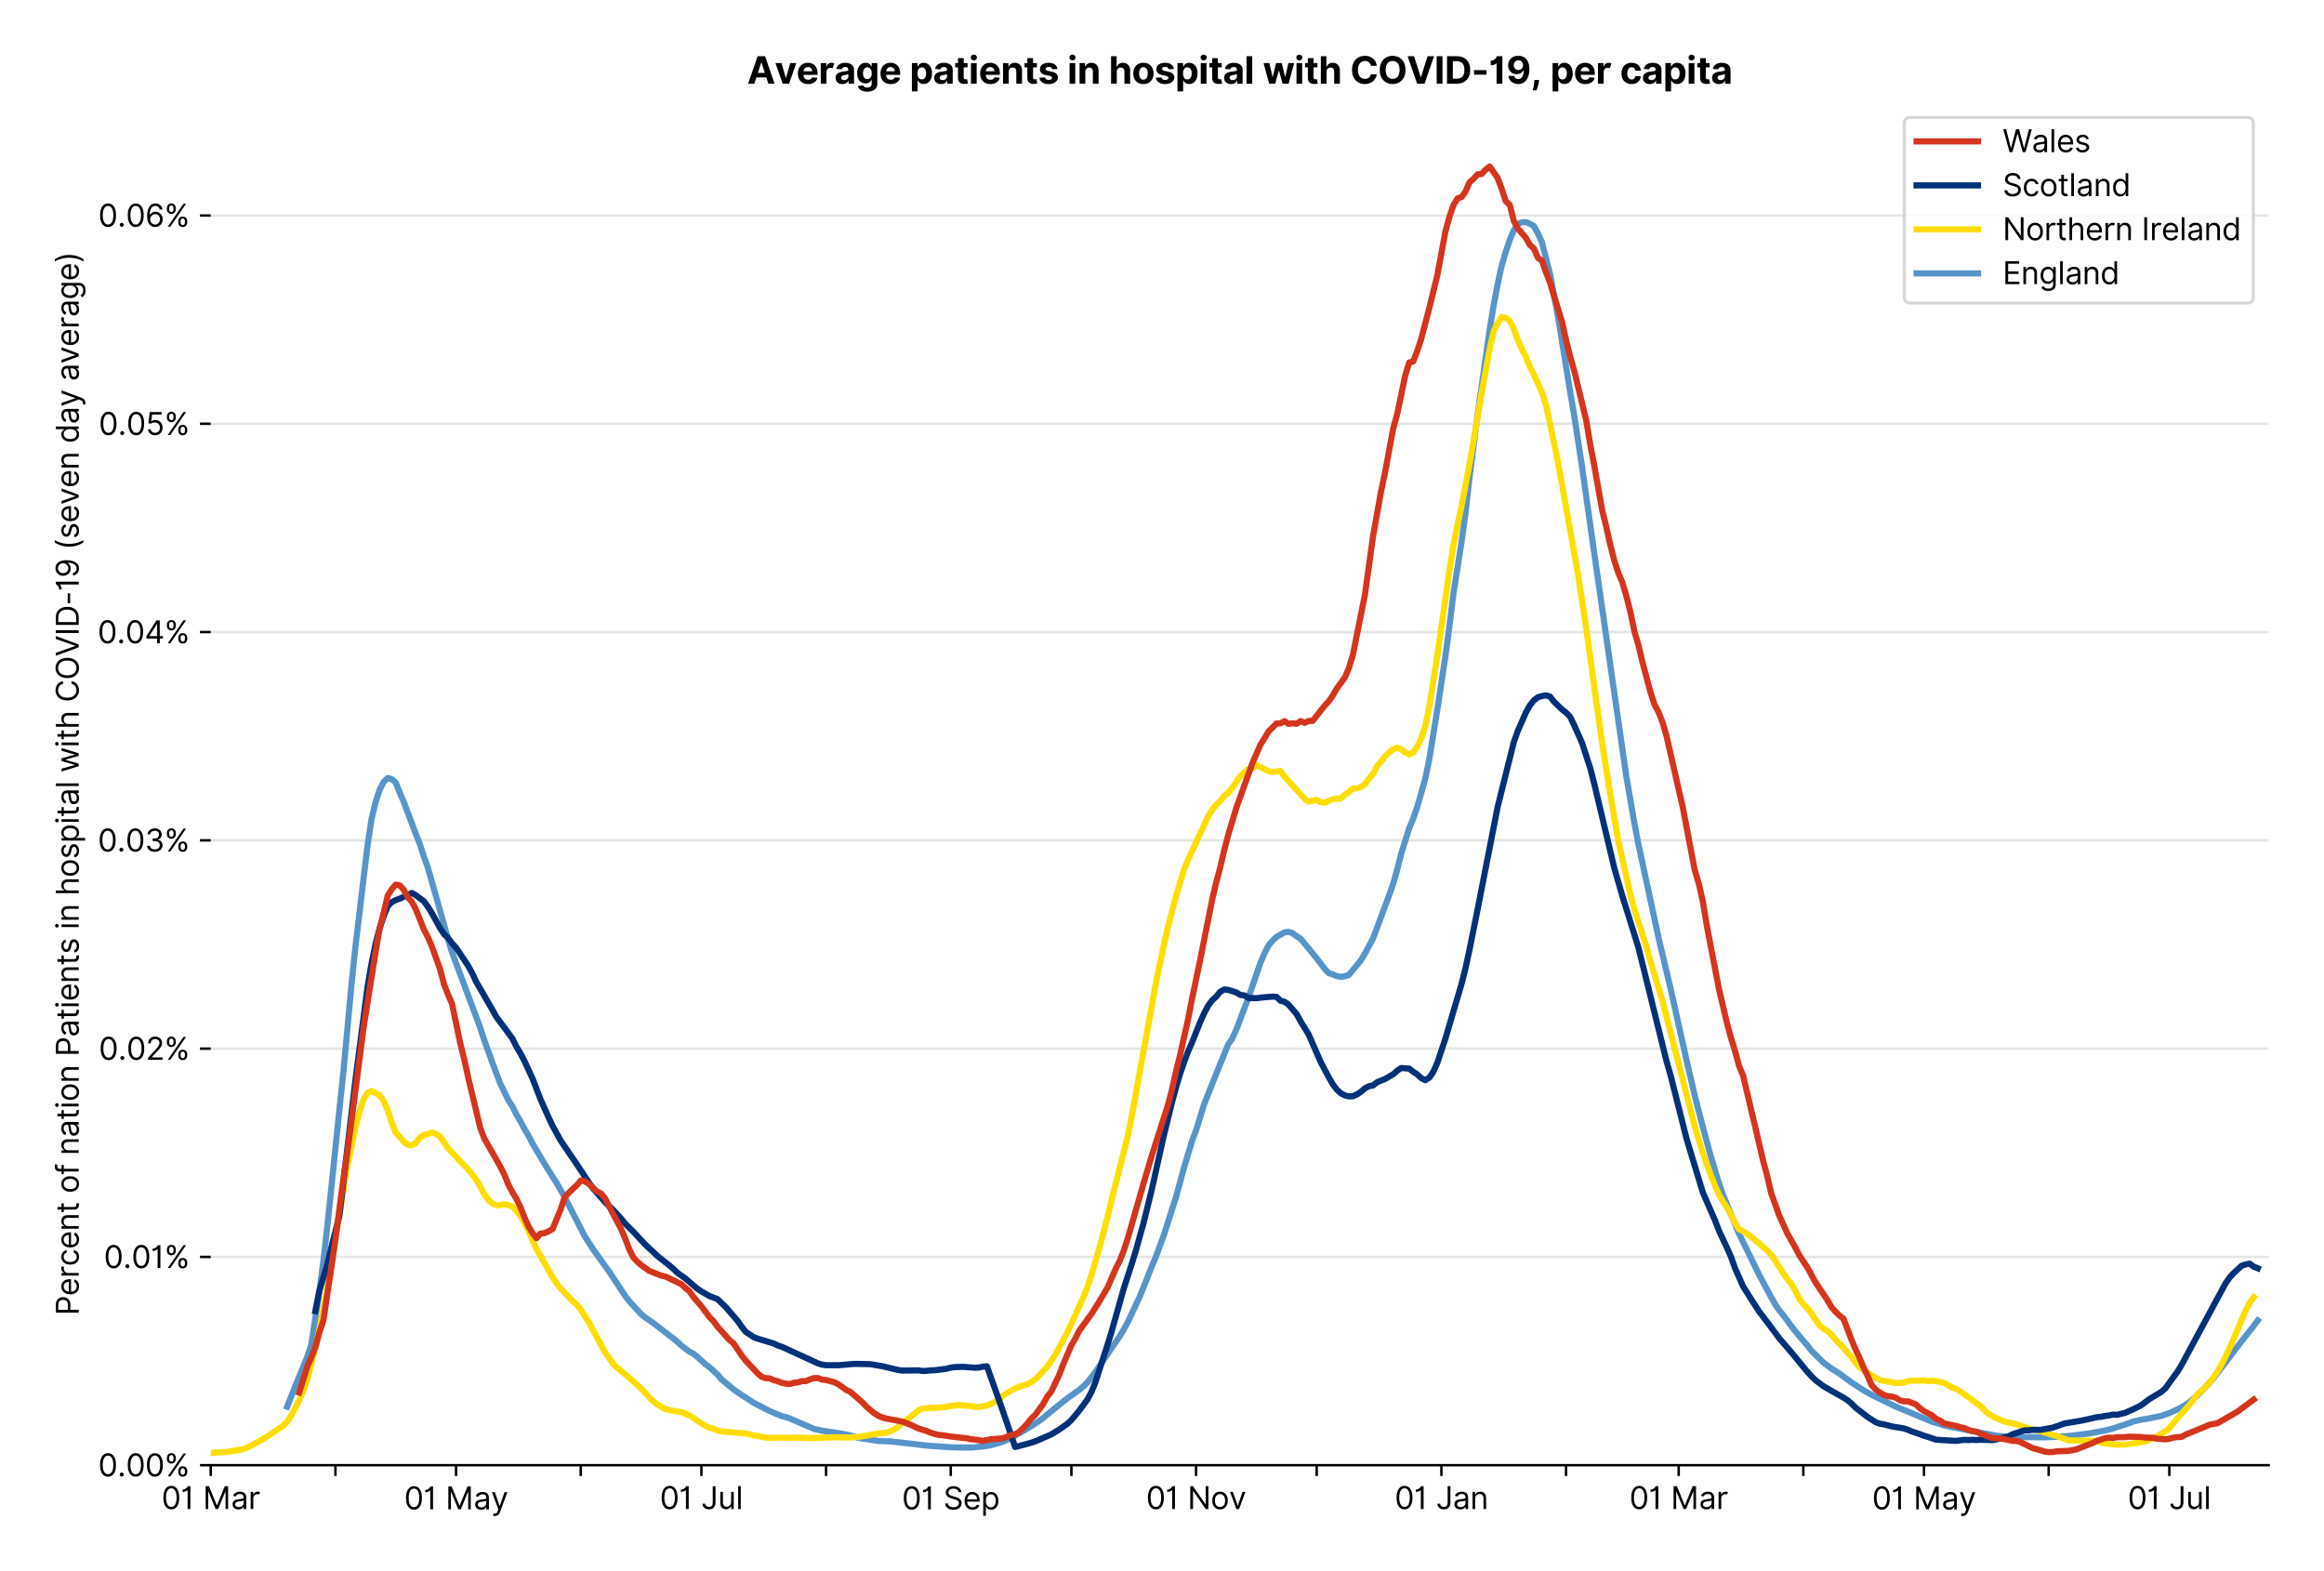 <?xml version="1.0" encoding="utf-8" standalone="no"?>
<!DOCTYPE svg PUBLIC "-//W3C//DTD SVG 1.1//EN"
  "http://www.w3.org/Graphics/SVG/1.1/DTD/svg11.dtd">
<svg version="1.1" viewBox="0 0 756.175 511.234" xmlns="http://www.w3.org/2000/svg" xmlns:xlink="http://www.w3.org/1999/xlink">
 <defs>
  <style type="text/css">*{stroke-linecap:butt;stroke-linejoin:round;}</style>
 </defs>
 <g id="figure_1">
  <g id="patch_1">
   <path d="M 0 511.234 
L 756.175 511.234 
L 756.175 0 
L 0 0 
z
" style="fill:#ffffff;"/>
  </g>
  <g id="axes_1">
   <g id="patch_2">
    <path d="M 68.575 476.745 
L 738.175 476.745 
L 738.175 33.225 
L 68.575 33.225 
z
" style="fill:#ffffff;"/>
   </g>
   <g id="matplotlib.axis_1">
    <g id="xtick_1">
     <g id="line2d_1">
      <defs>
       <path d="M 0 0 
L 0 3.5 
" id="m050b2260d1" style="stroke:#000000;stroke-width:0.8;"/>
      </defs>
      <g>
       <use style="stroke:#000000;stroke-width:0.8;" x="68.575" xlink:href="#m050b2260d1" y="476.745"/>
      </g>
     </g>
     <g id="text_1">
      <!-- 01 Mar -->
      <g transform="translate(52.538 491.018)scale(0.1 -0.1)">
       <defs>
        <path d="M 2000 -64 
Q 1230 -64 806 561 
Q 382 1186 382 2327 
Q 382 3459 809 4088 
Q 1236 4718 2000 4718 
Q 2764 4718 3191 4088 
Q 3618 3459 3618 2327 
Q 3618 1186 3194 561 
Q 2771 -64 2000 -64 
z
M 2000 436 
Q 2509 436 2791 927 
Q 3073 1418 3073 2327 
Q 3073 3234 2789 3730 
Q 2505 4227 2000 4227 
Q 1496 4227 1211 3730 
Q 927 3234 927 2327 
Q 927 1418 1210 927 
Q 1493 436 2000 436 
z
" id="Inter-Regular-30" transform="scale(0.016)"/>
        <path d="M 1973 4655 
L 1973 0 
L 1409 0 
L 1409 3836 
L 1373 3836 
Q 1341 3773 1209 3692 
Q 1077 3611 868 3551 
Q 659 3491 391 3491 
L 391 3964 
Q 661 3964 859 4061 
Q 1057 4159 1190 4291 
Q 1323 4423 1392 4529 
Q 1461 4636 1473 4655 
L 1973 4655 
z
" id="Inter-Regular-31" transform="scale(0.016)"/>
        <path id="Inter-Regular-20" transform="scale(0.016)"/>
        <path d="M 564 4655 
L 1236 4655 
L 2818 791 
L 2873 791 
L 4455 4655 
L 5127 4655 
L 5127 0 
L 4600 0 
L 4600 3536 
L 4555 3536 
L 3100 0 
L 2591 0 
L 1136 3536 
L 1091 3536 
L 1091 0 
L 564 0 
L 564 4655 
z
" id="Inter-Regular-4d" transform="scale(0.016)"/>
        <path d="M 1518 -82 
Q 1186 -82 916 44 
Q 646 170 486 410 
Q 327 650 327 991 
Q 327 1291 445 1478 
Q 564 1666 761 1773 
Q 959 1880 1199 1933 
Q 1439 1986 1682 2018 
Q 2000 2059 2199 2080 
Q 2398 2102 2490 2154 
Q 2582 2207 2582 2336 
L 2582 2355 
Q 2582 2691 2399 2877 
Q 2216 3064 1846 3064 
Q 1461 3064 1243 2895 
Q 1025 2727 936 2536 
L 427 2718 
Q 564 3036 792 3214 
Q 1021 3393 1292 3464 
Q 1564 3536 1827 3536 
Q 1996 3536 2215 3496 
Q 2434 3457 2640 3334 
Q 2846 3211 2982 2963 
Q 3118 2716 3118 2300 
L 3118 0 
L 2582 0 
L 2582 473 
L 2555 473 
Q 2500 359 2373 229 
Q 2246 100 2034 9 
Q 1823 -82 1518 -82 
z
M 1600 400 
Q 1918 400 2137 525 
Q 2357 650 2469 847 
Q 2582 1045 2582 1264 
L 2582 1755 
Q 2548 1714 2433 1681 
Q 2318 1648 2169 1624 
Q 2021 1600 1881 1583 
Q 1741 1566 1655 1555 
Q 1446 1527 1265 1467 
Q 1084 1407 974 1287 
Q 864 1168 864 964 
Q 864 684 1072 542 
Q 1280 400 1600 400 
z
" id="Inter-Regular-61" transform="scale(0.016)"/>
        <path d="M 491 0 
L 491 3491 
L 1009 3491 
L 1009 2964 
L 1046 2964 
Q 1139 3223 1389 3384 
Q 1639 3545 1955 3545 
Q 2100 3545 2209 3511 
Q 2318 3477 2400 3418 
L 2218 2964 
Q 2161 2993 2085 3010 
Q 2009 3027 1909 3027 
Q 1527 3027 1277 2794 
Q 1027 2561 1027 2209 
L 1027 0 
L 491 0 
z
" id="Inter-Regular-72" transform="scale(0.016)"/>
       </defs>
       <use xlink:href="#Inter-Regular-30"/>
       <use x="62.5" xlink:href="#Inter-Regular-31"/>
       <use x="106.676" xlink:href="#Inter-Regular-20"/>
       <use x="134.801" xlink:href="#Inter-Regular-4d"/>
       <use x="225.994" xlink:href="#Inter-Regular-61"/>
       <use x="282.386" xlink:href="#Inter-Regular-72"/>
      </g>
     </g>
    </g>
    <g id="xtick_2">
     <g id="line2d_2">
      <g>
       <use style="stroke:#000000;stroke-width:0.8;" x="109.14" xlink:href="#m050b2260d1" y="476.745"/>
      </g>
     </g>
    </g>
    <g id="xtick_3">
     <g id="line2d_3">
      <g>
       <use style="stroke:#000000;stroke-width:0.8;" x="148.397" xlink:href="#m050b2260d1" y="476.745"/>
      </g>
     </g>
     <g id="text_2">
      <!-- 01 May -->
      <g transform="translate(131.494 491.117)scale(0.1 -0.1)">
       <defs>
        <path d="M 818 -1355 
Q 682 -1355 575 -1333 
Q 468 -1311 427 -1291 
L 564 -818 
Q 857 -893 1053 -814 
Q 1250 -736 1391 -345 
L 1509 -18 
L 218 3491 
L 800 3491 
L 1764 709 
L 1800 709 
L 2764 3491 
L 3346 3491 
L 1846 -564 
Q 1550 -1355 818 -1355 
z
" id="Inter-Regular-79" transform="scale(0.016)"/>
       </defs>
       <use xlink:href="#Inter-Regular-30"/>
       <use x="62.5" xlink:href="#Inter-Regular-31"/>
       <use x="106.676" xlink:href="#Inter-Regular-20"/>
       <use x="134.801" xlink:href="#Inter-Regular-4d"/>
       <use x="225.994" xlink:href="#Inter-Regular-61"/>
       <use x="282.386" xlink:href="#Inter-Regular-79"/>
      </g>
     </g>
    </g>
    <g id="xtick_4">
     <g id="line2d_4">
      <g>
       <use style="stroke:#000000;stroke-width:0.8;" x="188.963" xlink:href="#m050b2260d1" y="476.745"/>
      </g>
     </g>
    </g>
    <g id="xtick_5">
     <g id="line2d_5">
      <g>
       <use style="stroke:#000000;stroke-width:0.8;" x="228.219" xlink:href="#m050b2260d1" y="476.745"/>
      </g>
     </g>
     <g id="text_3">
      <!-- 01 Jul -->
      <g transform="translate(214.676 491.018)scale(0.1 -0.1)">
       <defs>
        <path d="M 2346 4655 
L 2909 4655 
L 2909 1327 
Q 2909 657 2549 296 
Q 2189 -64 1582 -64 
Q 1200 -64 902 76 
Q 605 216 434 475 
Q 264 734 264 1091 
L 818 1091 
Q 818 795 1034 615 
Q 1250 436 1582 436 
Q 1948 436 2147 664 
Q 2346 893 2346 1327 
L 2346 4655 
z
" id="Inter-Regular-4a" transform="scale(0.016)"/>
        <path d="M 2691 1427 
L 2691 3491 
L 3227 3491 
L 3227 0 
L 2691 0 
L 2691 591 
L 2655 591 
Q 2532 325 2273 140 
Q 2014 -45 1618 -45 
Q 1127 -45 809 280 
Q 491 605 491 1273 
L 491 3491 
L 1027 3491 
L 1027 1309 
Q 1027 927 1242 700 
Q 1457 473 1791 473 
Q 1991 473 2199 575 
Q 2407 677 2549 888 
Q 2691 1100 2691 1427 
z
" id="Inter-Regular-75" transform="scale(0.016)"/>
        <path d="M 1027 4655 
L 1027 0 
L 491 0 
L 491 4655 
L 1027 4655 
z
" id="Inter-Regular-6c" transform="scale(0.016)"/>
       </defs>
       <use xlink:href="#Inter-Regular-30"/>
       <use x="62.5" xlink:href="#Inter-Regular-31"/>
       <use x="106.676" xlink:href="#Inter-Regular-20"/>
       <use x="134.801" xlink:href="#Inter-Regular-4a"/>
       <use x="189.063" xlink:href="#Inter-Regular-75"/>
       <use x="247.159" xlink:href="#Inter-Regular-6c"/>
      </g>
     </g>
    </g>
    <g id="xtick_6">
     <g id="line2d_6">
      <g>
       <use style="stroke:#000000;stroke-width:0.8;" x="268.785" xlink:href="#m050b2260d1" y="476.745"/>
      </g>
     </g>
    </g>
    <g id="xtick_7">
     <g id="line2d_7">
      <g>
       <use style="stroke:#000000;stroke-width:0.8;" x="309.35" xlink:href="#m050b2260d1" y="476.745"/>
      </g>
     </g>
     <g id="text_4">
      <!-- 01 Sep -->
      <g transform="translate(293.463 491.117)scale(0.1 -0.1)">
       <defs>
        <path d="M 3109 3491 
Q 3068 3836 2777 4027 
Q 2486 4218 2064 4218 
Q 1600 4218 1318 3999 
Q 1036 3780 1036 3445 
Q 1036 3195 1189 3042 
Q 1343 2889 1553 2803 
Q 1764 2718 1936 2673 
L 2409 2545 
Q 2591 2498 2815 2414 
Q 3039 2330 3244 2185 
Q 3450 2041 3584 1816 
Q 3718 1591 3718 1264 
Q 3718 886 3521 581 
Q 3325 277 2949 97 
Q 2573 -82 2036 -82 
Q 1286 -82 845 272 
Q 405 627 364 1200 
L 946 1200 
Q 968 936 1124 764 
Q 1280 593 1519 510 
Q 1759 427 2036 427 
Q 2359 427 2616 533 
Q 2873 639 3023 828 
Q 3173 1018 3173 1273 
Q 3173 1505 3043 1650 
Q 2914 1795 2702 1886 
Q 2491 1977 2246 2045 
L 1673 2209 
Q 1127 2366 809 2657 
Q 491 2948 491 3418 
Q 491 3809 703 4101 
Q 916 4393 1276 4555 
Q 1636 4718 2082 4718 
Q 2532 4718 2882 4558 
Q 3232 4398 3437 4120 
Q 3643 3843 3655 3491 
L 3109 3491 
z
" id="Inter-Regular-53" transform="scale(0.016)"/>
        <path d="M 1955 -73 
Q 1450 -73 1085 151 
Q 721 375 524 778 
Q 327 1182 327 1718 
Q 327 2255 524 2665 
Q 721 3075 1074 3305 
Q 1427 3536 1900 3536 
Q 2173 3536 2439 3445 
Q 2705 3355 2923 3151 
Q 3141 2948 3270 2614 
Q 3400 2280 3400 1791 
L 3400 1564 
L 866 1564 
Q 884 1005 1183 707 
Q 1482 409 1955 409 
Q 2271 409 2498 545 
Q 2725 682 2827 955 
L 3346 809 
Q 3223 414 2854 170 
Q 2486 -73 1955 -73 
z
M 866 2027 
L 2855 2027 
Q 2855 2470 2595 2762 
Q 2336 3055 1900 3055 
Q 1593 3055 1368 2911 
Q 1143 2768 1013 2533 
Q 884 2298 866 2027 
z
" id="Inter-Regular-65" transform="scale(0.016)"/>
        <path d="M 491 -1309 
L 491 3491 
L 1009 3491 
L 1009 2936 
L 1073 2936 
Q 1132 3027 1237 3169 
Q 1343 3311 1542 3423 
Q 1741 3536 2082 3536 
Q 2523 3536 2859 3315 
Q 3196 3095 3384 2690 
Q 3573 2286 3573 1736 
Q 3573 1182 3384 776 
Q 3196 370 2861 148 
Q 2527 -73 2091 -73 
Q 1755 -73 1552 39 
Q 1350 152 1241 296 
Q 1132 441 1073 536 
L 1027 536 
L 1027 -1309 
L 491 -1309 
z
M 1018 1745 
Q 1018 1152 1276 780 
Q 1534 409 2018 409 
Q 2355 409 2581 587 
Q 2807 766 2921 1069 
Q 3036 1373 3036 1745 
Q 3036 2114 2923 2410 
Q 2811 2707 2585 2881 
Q 2359 3055 2018 3055 
Q 1527 3055 1272 2693 
Q 1018 2332 1018 1745 
z
" id="Inter-Regular-70" transform="scale(0.016)"/>
       </defs>
       <use xlink:href="#Inter-Regular-30"/>
       <use x="62.5" xlink:href="#Inter-Regular-31"/>
       <use x="106.676" xlink:href="#Inter-Regular-20"/>
       <use x="134.801" xlink:href="#Inter-Regular-53"/>
       <use x="198.58" xlink:href="#Inter-Regular-65"/>
       <use x="256.818" xlink:href="#Inter-Regular-70"/>
      </g>
     </g>
    </g>
    <g id="xtick_8">
     <g id="line2d_8">
      <g>
       <use style="stroke:#000000;stroke-width:0.8;" x="348.607" xlink:href="#m050b2260d1" y="476.745"/>
      </g>
     </g>
    </g>
    <g id="xtick_9">
     <g id="line2d_9">
      <g>
       <use style="stroke:#000000;stroke-width:0.8;" x="389.172" xlink:href="#m050b2260d1" y="476.745"/>
      </g>
     </g>
     <g id="text_5">
      <!-- 01 Nov -->
      <g transform="translate(372.901 491.018)scale(0.1 -0.1)">
       <defs>
        <path d="M 4255 4655 
L 4255 0 
L 3709 0 
L 1173 3655 
L 1127 3655 
L 1127 0 
L 564 0 
L 564 4655 
L 1109 4655 
L 3655 991 
L 3700 991 
L 3700 4655 
L 4255 4655 
z
" id="Inter-Regular-4e" transform="scale(0.016)"/>
        <path d="M 1909 -73 
Q 1436 -73 1080 152 
Q 725 377 526 781 
Q 327 1186 327 1727 
Q 327 2273 526 2679 
Q 725 3086 1080 3311 
Q 1436 3536 1909 3536 
Q 2382 3536 2737 3311 
Q 3093 3086 3292 2679 
Q 3491 2273 3491 1727 
Q 3491 1186 3292 781 
Q 3093 377 2737 152 
Q 2382 -73 1909 -73 
z
M 1909 409 
Q 2268 409 2500 593 
Q 2732 777 2843 1077 
Q 2955 1377 2955 1727 
Q 2955 2077 2843 2379 
Q 2732 2682 2500 2868 
Q 2268 3055 1909 3055 
Q 1550 3055 1318 2868 
Q 1086 2682 975 2379 
Q 864 2077 864 1727 
Q 864 1377 975 1077 
Q 1086 777 1318 593 
Q 1550 409 1909 409 
z
" id="Inter-Regular-6f" transform="scale(0.016)"/>
        <path d="M 3346 3491 
L 2055 0 
L 1509 0 
L 218 3491 
L 800 3491 
L 1764 709 
L 1800 709 
L 2764 3491 
L 3346 3491 
z
" id="Inter-Regular-76" transform="scale(0.016)"/>
       </defs>
       <use xlink:href="#Inter-Regular-30"/>
       <use x="62.5" xlink:href="#Inter-Regular-31"/>
       <use x="106.676" xlink:href="#Inter-Regular-20"/>
       <use x="134.801" xlink:href="#Inter-Regular-4e"/>
       <use x="210.085" xlink:href="#Inter-Regular-6f"/>
       <use x="269.744" xlink:href="#Inter-Regular-76"/>
      </g>
     </g>
    </g>
    <g id="xtick_10">
     <g id="line2d_10">
      <g>
       <use style="stroke:#000000;stroke-width:0.8;" x="428.429" xlink:href="#m050b2260d1" y="476.745"/>
      </g>
     </g>
    </g>
    <g id="xtick_11">
     <g id="line2d_11">
      <g>
       <use style="stroke:#000000;stroke-width:0.8;" x="468.994" xlink:href="#m050b2260d1" y="476.745"/>
      </g>
     </g>
     <g id="text_6">
      <!-- 01 Jan -->
      <g transform="translate(453.795 491.018)scale(0.1 -0.1)">
       <defs>
        <path d="M 1027 2100 
L 1027 0 
L 491 0 
L 491 3491 
L 1009 3491 
L 1009 2945 
L 1055 2945 
Q 1177 3211 1427 3373 
Q 1677 3536 2073 3536 
Q 2602 3536 2928 3211 
Q 3255 2886 3255 2218 
L 3255 0 
L 2718 0 
L 2718 2182 
Q 2718 2593 2504 2824 
Q 2291 3055 1918 3055 
Q 1534 3055 1280 2806 
Q 1027 2557 1027 2100 
z
" id="Inter-Regular-6e" transform="scale(0.016)"/>
       </defs>
       <use xlink:href="#Inter-Regular-30"/>
       <use x="62.5" xlink:href="#Inter-Regular-31"/>
       <use x="106.676" xlink:href="#Inter-Regular-20"/>
       <use x="134.801" xlink:href="#Inter-Regular-4a"/>
       <use x="189.063" xlink:href="#Inter-Regular-61"/>
       <use x="245.455" xlink:href="#Inter-Regular-6e"/>
      </g>
     </g>
    </g>
    <g id="xtick_12">
     <g id="line2d_12">
      <g>
       <use style="stroke:#000000;stroke-width:0.8;" x="509.56" xlink:href="#m050b2260d1" y="476.745"/>
      </g>
     </g>
    </g>
    <g id="xtick_13">
     <g id="line2d_13">
      <g>
       <use style="stroke:#000000;stroke-width:0.8;" x="546.2" xlink:href="#m050b2260d1" y="476.745"/>
      </g>
     </g>
     <g id="text_7">
      <!-- 01 Mar -->
      <g transform="translate(530.163 491.018)scale(0.1 -0.1)">
       <use xlink:href="#Inter-Regular-30"/>
       <use x="62.5" xlink:href="#Inter-Regular-31"/>
       <use x="106.676" xlink:href="#Inter-Regular-20"/>
       <use x="134.801" xlink:href="#Inter-Regular-4d"/>
       <use x="225.994" xlink:href="#Inter-Regular-61"/>
       <use x="282.386" xlink:href="#Inter-Regular-72"/>
      </g>
     </g>
    </g>
    <g id="xtick_14">
     <g id="line2d_14">
      <g>
       <use style="stroke:#000000;stroke-width:0.8;" x="586.765" xlink:href="#m050b2260d1" y="476.745"/>
      </g>
     </g>
    </g>
    <g id="xtick_15">
     <g id="line2d_15">
      <g>
       <use style="stroke:#000000;stroke-width:0.8;" x="626.022" xlink:href="#m050b2260d1" y="476.745"/>
      </g>
     </g>
     <g id="text_8">
      <!-- 01 May -->
      <g transform="translate(609.119 491.117)scale(0.1 -0.1)">
       <use xlink:href="#Inter-Regular-30"/>
       <use x="62.5" xlink:href="#Inter-Regular-31"/>
       <use x="106.676" xlink:href="#Inter-Regular-20"/>
       <use x="134.801" xlink:href="#Inter-Regular-4d"/>
       <use x="225.994" xlink:href="#Inter-Regular-61"/>
       <use x="282.386" xlink:href="#Inter-Regular-79"/>
      </g>
     </g>
    </g>
    <g id="xtick_16">
     <g id="line2d_16">
      <g>
       <use style="stroke:#000000;stroke-width:0.8;" x="666.587" xlink:href="#m050b2260d1" y="476.745"/>
      </g>
     </g>
    </g>
    <g id="xtick_17">
     <g id="line2d_17">
      <g>
       <use style="stroke:#000000;stroke-width:0.8;" x="705.844" xlink:href="#m050b2260d1" y="476.745"/>
      </g>
     </g>
     <g id="text_9">
      <!-- 01 Jul -->
      <g transform="translate(692.3 491.018)scale(0.1 -0.1)">
       <use xlink:href="#Inter-Regular-30"/>
       <use x="62.5" xlink:href="#Inter-Regular-31"/>
       <use x="106.676" xlink:href="#Inter-Regular-20"/>
       <use x="134.801" xlink:href="#Inter-Regular-4a"/>
       <use x="189.063" xlink:href="#Inter-Regular-75"/>
       <use x="247.159" xlink:href="#Inter-Regular-6c"/>
      </g>
     </g>
    </g>
   </g>
   <g id="matplotlib.axis_2">
    <g id="ytick_1">
     <g id="line2d_18">
      <path clip-path="url(#p78c4a90511)" d="M 68.575 476.745 
L 738.175 476.745 
" style="fill:none;stroke:#e5e5e5;stroke-linecap:square;stroke-width:0.8;"/>
     </g>
     <g id="line2d_19">
      <defs>
       <path d="M 0 0 
L -3.5 0 
" id="m3e49856fb3" style="stroke:#000000;stroke-width:0.8;"/>
      </defs>
      <g>
       <use style="stroke:#000000;stroke-width:0.8;" x="68.575" xlink:href="#m3e49856fb3" y="476.745"/>
      </g>
     </g>
     <g id="text_10">
      <!-- 0.00% -->
      <g transform="translate(31.944 480.382)scale(0.1 -0.1)">
       <defs>
        <path d="M 882 -36 
Q 714 -36 593 84 
Q 473 205 473 373 
Q 473 541 593 661 
Q 714 782 882 782 
Q 1050 782 1170 661 
Q 1291 541 1291 373 
Q 1291 205 1170 84 
Q 1050 -36 882 -36 
z
" id="Inter-Regular-2e" transform="scale(0.016)"/>
        <path d="M 2855 873 
L 2855 1118 
Q 2855 1373 2960 1585 
Q 3066 1798 3269 1926 
Q 3473 2055 3764 2055 
Q 4059 2055 4259 1926 
Q 4459 1798 4561 1585 
Q 4664 1373 4664 1118 
L 4664 873 
Q 4664 618 4560 405 
Q 4457 193 4256 64 
Q 4055 -64 3764 -64 
Q 3468 -64 3266 64 
Q 3064 193 2959 405 
Q 2855 618 2855 873 
z
M 536 3536 
L 536 3782 
Q 536 4036 642 4248 
Q 748 4461 951 4589 
Q 1155 4718 1446 4718 
Q 1741 4718 1941 4589 
Q 2141 4461 2243 4248 
Q 2346 4036 2346 3782 
L 2346 3536 
Q 2346 3282 2242 3069 
Q 2139 2857 1937 2728 
Q 1736 2600 1446 2600 
Q 1150 2600 948 2728 
Q 746 2857 641 3069 
Q 536 3282 536 3536 
z
M 709 0 
L 3909 4655 
L 4427 4655 
L 1227 0 
L 709 0 
z
M 3318 1118 
L 3318 873 
Q 3318 661 3418 494 
Q 3518 327 3764 327 
Q 4002 327 4101 494 
Q 4200 661 4200 873 
L 4200 1118 
Q 4200 1330 4104 1497 
Q 4009 1664 3764 1664 
Q 3525 1664 3421 1497 
Q 3318 1330 3318 1118 
z
M 1000 3782 
L 1000 3536 
Q 1000 3325 1100 3158 
Q 1200 2991 1446 2991 
Q 1684 2991 1783 3158 
Q 1882 3325 1882 3536 
L 1882 3782 
Q 1882 3993 1786 4160 
Q 1691 4327 1446 4327 
Q 1207 4327 1103 4160 
Q 1000 3993 1000 3782 
z
" id="Inter-Regular-25" transform="scale(0.016)"/>
       </defs>
       <use xlink:href="#Inter-Regular-30"/>
       <use x="62.5" xlink:href="#Inter-Regular-2e"/>
       <use x="90.057" xlink:href="#Inter-Regular-30"/>
       <use x="152.557" xlink:href="#Inter-Regular-30"/>
       <use x="215.057" xlink:href="#Inter-Regular-25"/>
      </g>
     </g>
    </g>
    <g id="ytick_2">
     <g id="line2d_20">
      <path clip-path="url(#p78c4a90511)" d="M 68.575 408.975 
L 738.175 408.975 
" style="fill:none;stroke:#e5e5e5;stroke-linecap:square;stroke-width:0.8;"/>
     </g>
     <g id="line2d_21">
      <g>
       <use style="stroke:#000000;stroke-width:0.8;" x="68.575" xlink:href="#m3e49856fb3" y="408.975"/>
      </g>
     </g>
     <g id="text_11">
      <!-- 0.01% -->
      <g transform="translate(33.777 412.611)scale(0.1 -0.1)">
       <use xlink:href="#Inter-Regular-30"/>
       <use x="62.5" xlink:href="#Inter-Regular-2e"/>
       <use x="90.057" xlink:href="#Inter-Regular-30"/>
       <use x="152.557" xlink:href="#Inter-Regular-31"/>
       <use x="196.733" xlink:href="#Inter-Regular-25"/>
      </g>
     </g>
    </g>
    <g id="ytick_3">
     <g id="line2d_22">
      <path clip-path="url(#p78c4a90511)" d="M 68.575 341.204 
L 738.175 341.204 
" style="fill:none;stroke:#e5e5e5;stroke-linecap:square;stroke-width:0.8;"/>
     </g>
     <g id="line2d_23">
      <g>
       <use style="stroke:#000000;stroke-width:0.8;" x="68.575" xlink:href="#m3e49856fb3" y="341.204"/>
      </g>
     </g>
     <g id="text_12">
      <!-- 0.02% -->
      <g transform="translate(32.142 344.841)scale(0.1 -0.1)">
       <defs>
        <path d="M 482 0 
L 482 409 
L 2018 2091 
Q 2289 2386 2464 2605 
Q 2639 2825 2724 3019 
Q 2809 3214 2809 3427 
Q 2809 3795 2553 4011 
Q 2298 4227 1918 4227 
Q 1514 4227 1275 3985 
Q 1036 3743 1036 3345 
L 500 3345 
Q 500 3755 688 4064 
Q 877 4373 1203 4545 
Q 1530 4718 1936 4718 
Q 2346 4718 2661 4545 
Q 2977 4373 3156 4079 
Q 3336 3786 3336 3427 
Q 3336 3170 3244 2926 
Q 3152 2682 2926 2383 
Q 2700 2084 2300 1655 
L 1255 536 
L 1255 500 
L 3418 500 
L 3418 0 
L 482 0 
z
" id="Inter-Regular-32" transform="scale(0.016)"/>
       </defs>
       <use xlink:href="#Inter-Regular-30"/>
       <use x="62.5" xlink:href="#Inter-Regular-2e"/>
       <use x="90.057" xlink:href="#Inter-Regular-30"/>
       <use x="152.557" xlink:href="#Inter-Regular-32"/>
       <use x="213.068" xlink:href="#Inter-Regular-25"/>
      </g>
     </g>
    </g>
    <g id="ytick_4">
     <g id="line2d_24">
      <path clip-path="url(#p78c4a90511)" d="M 68.575 273.434 
L 738.175 273.434 
" style="fill:none;stroke:#e5e5e5;stroke-linecap:square;stroke-width:0.8;"/>
     </g>
     <g id="line2d_25">
      <g>
       <use style="stroke:#000000;stroke-width:0.8;" x="68.575" xlink:href="#m3e49856fb3" y="273.434"/>
      </g>
     </g>
     <g id="text_13">
      <!-- 0.03% -->
      <g transform="translate(31.83 277.07)scale(0.1 -0.1)">
       <defs>
        <path d="M 2055 -64 
Q 1605 -64 1253 90 
Q 902 245 696 521 
Q 491 798 473 1164 
L 1046 1164 
Q 1071 827 1356 631 
Q 1641 436 2046 436 
Q 2493 436 2783 664 
Q 3073 893 3073 1264 
Q 3073 1650 2787 1893 
Q 2502 2136 1973 2136 
L 1600 2136 
L 1600 2636 
L 1973 2636 
Q 2386 2636 2647 2856 
Q 2909 3077 2909 3445 
Q 2909 3798 2679 4012 
Q 2450 4227 2064 4227 
Q 1823 4227 1610 4139 
Q 1398 4052 1264 3887 
Q 1130 3723 1118 3491 
L 573 3491 
Q 586 3857 793 4133 
Q 1000 4409 1335 4563 
Q 1671 4718 2073 4718 
Q 2505 4718 2814 4544 
Q 3123 4370 3289 4086 
Q 3455 3802 3455 3473 
Q 3455 3080 3249 2802 
Q 3043 2525 2691 2418 
L 2691 2382 
Q 3132 2309 3379 2008 
Q 3627 1707 3627 1264 
Q 3627 884 3421 583 
Q 3216 282 2861 109 
Q 2507 -64 2055 -64 
z
" id="Inter-Regular-33" transform="scale(0.016)"/>
       </defs>
       <use xlink:href="#Inter-Regular-30"/>
       <use x="62.5" xlink:href="#Inter-Regular-2e"/>
       <use x="90.057" xlink:href="#Inter-Regular-30"/>
       <use x="152.557" xlink:href="#Inter-Regular-33"/>
       <use x="216.193" xlink:href="#Inter-Regular-25"/>
      </g>
     </g>
    </g>
    <g id="ytick_5">
     <g id="line2d_26">
      <path clip-path="url(#p78c4a90511)" d="M 68.575 205.663 
L 738.175 205.663 
" style="fill:none;stroke:#e5e5e5;stroke-linecap:square;stroke-width:0.8;"/>
     </g>
     <g id="line2d_27">
      <g>
       <use style="stroke:#000000;stroke-width:0.8;" x="68.575" xlink:href="#m3e49856fb3" y="205.663"/>
      </g>
     </g>
     <g id="text_14">
      <!-- 0.04% -->
      <g transform="translate(31.773 209.3)scale(0.1 -0.1)">
       <defs>
        <path d="M 373 955 
L 373 1418 
L 2418 4655 
L 3100 4655 
L 3100 1455 
L 3736 1455 
L 3736 955 
L 3100 955 
L 3100 0 
L 2564 0 
L 2564 955 
L 373 955 
z
M 2564 1455 
L 2564 3936 
L 2527 3936 
L 982 1491 
L 982 1455 
L 2564 1455 
z
" id="Inter-Regular-34" transform="scale(0.016)"/>
       </defs>
       <use xlink:href="#Inter-Regular-30"/>
       <use x="62.5" xlink:href="#Inter-Regular-2e"/>
       <use x="90.057" xlink:href="#Inter-Regular-30"/>
       <use x="152.557" xlink:href="#Inter-Regular-34"/>
       <use x="216.761" xlink:href="#Inter-Regular-25"/>
      </g>
     </g>
    </g>
    <g id="ytick_6">
     <g id="line2d_28">
      <path clip-path="url(#p78c4a90511)" d="M 68.575 137.893 
L 738.175 137.893 
" style="fill:none;stroke:#e5e5e5;stroke-linecap:square;stroke-width:0.8;"/>
     </g>
     <g id="line2d_29">
      <g>
       <use style="stroke:#000000;stroke-width:0.8;" x="68.575" xlink:href="#m3e49856fb3" y="137.893"/>
      </g>
     </g>
     <g id="text_15">
      <!-- 0.05% -->
      <g transform="translate(32.114 141.529)scale(0.1 -0.1)">
       <defs>
        <path d="M 1936 -64 
Q 1536 -64 1216 95 
Q 896 255 702 532 
Q 509 809 491 1164 
L 1036 1164 
Q 1068 848 1324 642 
Q 1580 436 1936 436 
Q 2223 436 2447 570 
Q 2671 705 2799 940 
Q 2927 1175 2927 1473 
Q 2927 1777 2794 2017 
Q 2661 2257 2429 2395 
Q 2198 2534 1900 2536 
Q 1686 2539 1461 2472 
Q 1236 2405 1091 2300 
L 564 2364 
L 846 4655 
L 3264 4655 
L 3264 4155 
L 1318 4155 
L 1155 2782 
L 1182 2782 
Q 1325 2895 1541 2970 
Q 1757 3045 1991 3045 
Q 2418 3045 2753 2842 
Q 3089 2639 3281 2286 
Q 3473 1934 3473 1482 
Q 3473 1036 3274 687 
Q 3075 339 2727 137 
Q 2380 -64 1936 -64 
z
" id="Inter-Regular-35" transform="scale(0.016)"/>
       </defs>
       <use xlink:href="#Inter-Regular-30"/>
       <use x="62.5" xlink:href="#Inter-Regular-2e"/>
       <use x="90.057" xlink:href="#Inter-Regular-30"/>
       <use x="152.557" xlink:href="#Inter-Regular-35"/>
       <use x="213.352" xlink:href="#Inter-Regular-25"/>
      </g>
     </g>
    </g>
    <g id="ytick_7">
     <g id="line2d_30">
      <path clip-path="url(#p78c4a90511)" d="M 68.575 70.122 
L 738.175 70.122 
" style="fill:none;stroke:#e5e5e5;stroke-linecap:square;stroke-width:0.8;"/>
     </g>
     <g id="line2d_31">
      <g>
       <use style="stroke:#000000;stroke-width:0.8;" x="68.575" xlink:href="#m3e49856fb3" y="70.122"/>
      </g>
     </g>
     <g id="text_16">
      <!-- 0.06% -->
      <g transform="translate(31.958 73.759)scale(0.1 -0.1)">
       <defs>
        <path d="M 2027 -64 
Q 1741 -59 1454 45 
Q 1168 150 932 399 
Q 696 648 552 1074 
Q 409 1500 409 2145 
Q 409 3386 861 4056 
Q 1314 4727 2100 4727 
Q 2686 4727 3073 4384 
Q 3461 4041 3546 3491 
L 2991 3491 
Q 2914 3811 2691 4019 
Q 2468 4227 2100 4227 
Q 1559 4227 1249 3755 
Q 939 3284 936 2427 
L 973 2427 
Q 1164 2716 1461 2880 
Q 1759 3045 2118 3045 
Q 2518 3045 2850 2846 
Q 3182 2648 3382 2299 
Q 3582 1950 3582 1500 
Q 3582 1068 3389 710 
Q 3196 352 2847 142 
Q 2498 -68 2027 -64 
z
M 2027 436 
Q 2314 436 2542 579 
Q 2771 723 2903 964 
Q 3036 1205 3036 1500 
Q 3036 1789 2908 2026 
Q 2780 2264 2556 2404 
Q 2332 2545 2046 2545 
Q 1757 2545 1525 2397 
Q 1293 2250 1157 2010 
Q 1021 1770 1018 1491 
Q 1018 1214 1149 973 
Q 1280 732 1508 584 
Q 1736 436 2027 436 
z
" id="Inter-Regular-36" transform="scale(0.016)"/>
       </defs>
       <use xlink:href="#Inter-Regular-30"/>
       <use x="62.5" xlink:href="#Inter-Regular-2e"/>
       <use x="90.057" xlink:href="#Inter-Regular-30"/>
       <use x="152.557" xlink:href="#Inter-Regular-36"/>
       <use x="214.915" xlink:href="#Inter-Regular-25"/>
      </g>
     </g>
    </g>
    <g id="text_17">
     <!-- Percent of nation Patients in hospital with COVID-19 (seven day average) -->
     <g transform="translate(25.614 428.013)rotate(-90)scale(0.1 -0.1)">
      <defs>
       <path d="M 564 0 
L 564 4655 
L 2136 4655 
Q 2684 4655 3033 4458 
Q 3382 4261 3550 3927 
Q 3718 3593 3718 3182 
Q 3718 2770 3551 2434 
Q 3384 2098 3036 1899 
Q 2689 1700 2146 1700 
L 1127 1700 
L 1127 0 
L 564 0 
z
M 1127 2200 
L 2127 2200 
Q 2689 2200 2926 2482 
Q 3164 2764 3164 3182 
Q 3164 3602 2925 3878 
Q 2686 4155 2118 4155 
L 1127 4155 
L 1127 2200 
z
" id="Inter-Regular-50" transform="scale(0.016)"/>
       <path d="M 1909 -73 
Q 1418 -73 1063 159 
Q 709 391 518 798 
Q 327 1205 327 1727 
Q 327 2259 524 2667 
Q 721 3075 1074 3305 
Q 1427 3536 1900 3536 
Q 2268 3536 2563 3400 
Q 2859 3264 3047 3018 
Q 3236 2773 3282 2445 
L 2746 2445 
Q 2684 2684 2474 2869 
Q 2264 3055 1909 3055 
Q 1439 3055 1151 2697 
Q 864 2339 864 1745 
Q 864 1139 1148 774 
Q 1432 409 1909 409 
Q 2223 409 2447 570 
Q 2671 732 2746 1018 
L 3282 1018 
Q 3236 709 3058 462 
Q 2880 216 2588 71 
Q 2296 -73 1909 -73 
z
" id="Inter-Regular-63" transform="scale(0.016)"/>
       <path d="M 2009 3491 
L 2009 3036 
L 1264 3036 
L 1264 1000 
Q 1264 773 1331 660 
Q 1398 548 1503 510 
Q 1609 473 1727 473 
Q 1816 473 1873 483 
Q 1930 493 1964 500 
L 2073 18 
Q 2018 -2 1920 -23 
Q 1823 -45 1673 -45 
Q 1446 -45 1228 52 
Q 1011 150 869 350 
Q 727 550 727 855 
L 727 3036 
L 200 3036 
L 200 3491 
L 727 3491 
L 727 4327 
L 1264 4327 
L 1264 3491 
L 2009 3491 
z
" id="Inter-Regular-74" transform="scale(0.016)"/>
       <path d="M 2046 3491 
L 2046 3036 
L 1264 3036 
L 1264 0 
L 727 0 
L 727 3036 
L 164 3036 
L 164 3491 
L 727 3491 
L 727 3973 
Q 727 4273 868 4473 
Q 1009 4673 1234 4773 
Q 1459 4873 1709 4873 
Q 1907 4873 2032 4841 
Q 2157 4809 2218 4782 
L 2064 4318 
Q 2023 4332 1951 4352 
Q 1880 4373 1764 4373 
Q 1498 4373 1381 4239 
Q 1264 4105 1264 3845 
L 1264 3491 
L 2046 3491 
z
" id="Inter-Regular-66" transform="scale(0.016)"/>
       <path d="M 491 0 
L 491 3491 
L 1027 3491 
L 1027 0 
L 491 0 
z
M 764 4073 
Q 607 4073 494 4179 
Q 382 4286 382 4436 
Q 382 4586 494 4693 
Q 607 4800 764 4800 
Q 921 4800 1033 4693 
Q 1146 4586 1146 4436 
Q 1146 4286 1033 4179 
Q 921 4073 764 4073 
z
" id="Inter-Regular-69" transform="scale(0.016)"/>
       <path d="M 2964 2709 
L 2482 2573 
Q 2411 2755 2245 2914 
Q 2080 3073 1727 3073 
Q 1407 3073 1194 2926 
Q 982 2780 982 2555 
Q 982 2355 1127 2239 
Q 1273 2123 1582 2045 
L 2100 1918 
Q 3027 1691 3027 973 
Q 3027 673 2855 436 
Q 2684 200 2377 63 
Q 2071 -73 1664 -73 
Q 1130 -73 780 159 
Q 430 391 336 836 
L 846 964 
Q 989 400 1655 400 
Q 2030 400 2251 560 
Q 2473 720 2473 945 
Q 2473 1316 1955 1436 
L 1373 1573 
Q 893 1686 669 1926 
Q 446 2166 446 2527 
Q 446 2823 613 3050 
Q 780 3277 1069 3406 
Q 1359 3536 1727 3536 
Q 2246 3536 2542 3309 
Q 2839 3082 2964 2709 
z
" id="Inter-Regular-73" transform="scale(0.016)"/>
       <path d="M 1027 2100 
L 1027 0 
L 491 0 
L 491 4655 
L 1027 4655 
L 1027 2945 
L 1073 2945 
Q 1196 3216 1442 3376 
Q 1689 3536 2100 3536 
Q 2636 3536 2963 3213 
Q 3291 2891 3291 2218 
L 3291 0 
L 2755 0 
L 2755 2182 
Q 2755 2598 2540 2826 
Q 2325 3055 1946 3055 
Q 1548 3055 1287 2806 
Q 1027 2557 1027 2100 
z
" id="Inter-Regular-68" transform="scale(0.016)"/>
       <path d="M 1282 0 
L 218 3491 
L 782 3491 
L 1536 818 
L 1573 818 
L 2318 3491 
L 2891 3491 
L 3627 827 
L 3664 827 
L 4418 3491 
L 4982 3491 
L 3918 0 
L 3391 0 
L 2627 2682 
L 2573 2682 
L 1809 0 
L 1282 0 
z
" id="Inter-Regular-77" transform="scale(0.016)"/>
       <path d="M 4309 3200 
L 3746 3200 
Q 3677 3523 3484 3743 
Q 3291 3964 3018 4077 
Q 2746 4191 2436 4191 
Q 2014 4191 1672 3977 
Q 1330 3764 1128 3348 
Q 927 2932 927 2327 
Q 927 1723 1128 1307 
Q 1330 891 1672 677 
Q 2014 464 2436 464 
Q 2746 464 3018 577 
Q 3291 691 3484 911 
Q 3677 1132 3746 1455 
L 4309 1455 
Q 4223 977 3957 637 
Q 3691 298 3298 117 
Q 2905 -64 2436 -64 
Q 1841 -64 1377 227 
Q 914 518 648 1054 
Q 382 1591 382 2327 
Q 382 3064 648 3600 
Q 914 4136 1377 4427 
Q 1841 4718 2436 4718 
Q 2905 4718 3298 4537 
Q 3691 4357 3957 4017 
Q 4223 3677 4309 3200 
z
" id="Inter-Regular-43" transform="scale(0.016)"/>
       <path d="M 4491 2327 
Q 4491 1591 4225 1054 
Q 3959 518 3495 227 
Q 3032 -64 2436 -64 
Q 1841 -64 1377 227 
Q 914 518 648 1054 
Q 382 1591 382 2327 
Q 382 3064 648 3600 
Q 914 4136 1377 4427 
Q 1841 4718 2436 4718 
Q 3032 4718 3495 4427 
Q 3959 4136 4225 3600 
Q 4491 3064 4491 2327 
z
M 3946 2327 
Q 3946 2932 3744 3348 
Q 3543 3764 3201 3977 
Q 2859 4191 2436 4191 
Q 2014 4191 1672 3977 
Q 1330 3764 1128 3348 
Q 927 2932 927 2327 
Q 927 1723 1128 1307 
Q 1330 891 1672 677 
Q 2014 464 2436 464 
Q 2859 464 3201 677 
Q 3543 891 3744 1307 
Q 3946 1723 3946 2327 
z
" id="Inter-Regular-4f" transform="scale(0.016)"/>
       <path d="M 755 4655 
L 2136 736 
L 2191 736 
L 3573 4655 
L 4164 4655 
L 2455 0 
L 1873 0 
L 164 4655 
L 755 4655 
z
" id="Inter-Regular-56" transform="scale(0.016)"/>
       <path d="M 1127 4655 
L 1127 0 
L 564 0 
L 564 4655 
L 1127 4655 
z
" id="Inter-Regular-49" transform="scale(0.016)"/>
       <path d="M 2000 0 
L 564 0 
L 564 4655 
L 2064 4655 
Q 2741 4655 3223 4376 
Q 3705 4098 3961 3578 
Q 4218 3059 4218 2336 
Q 4218 1609 3959 1085 
Q 3700 561 3204 280 
Q 2709 0 2000 0 
z
M 1127 500 
L 1964 500 
Q 2830 500 3251 992 
Q 3673 1484 3673 2336 
Q 3673 3182 3259 3668 
Q 2846 4155 2027 4155 
L 1127 4155 
L 1127 500 
z
" id="Inter-Regular-44" transform="scale(0.016)"/>
       <path d="M 2491 2245 
L 2491 1745 
L 455 1745 
L 455 2245 
L 2491 2245 
z
" id="Inter-Regular-2d" transform="scale(0.016)"/>
       <path d="M 1964 4727 
Q 2250 4725 2536 4618 
Q 2823 4511 3059 4263 
Q 3296 4016 3439 3590 
Q 3582 3164 3582 2518 
Q 3582 1277 3128 606 
Q 2675 -64 1891 -64 
Q 1305 -64 916 278 
Q 527 620 446 1173 
L 1000 1173 
Q 1075 852 1299 644 
Q 1523 436 1891 436 
Q 2430 436 2742 906 
Q 3055 1377 3055 2236 
L 3018 2236 
Q 2827 1950 2530 1784 
Q 2234 1618 1873 1618 
Q 1473 1618 1140 1817 
Q 807 2016 608 2365 
Q 409 2714 409 3164 
Q 409 3595 601 3952 
Q 793 4309 1142 4520 
Q 1491 4732 1964 4727 
z
M 1964 4227 
Q 1677 4227 1449 4084 
Q 1221 3941 1088 3700 
Q 955 3459 955 3164 
Q 955 2873 1083 2635 
Q 1211 2398 1435 2258 
Q 1659 2118 1946 2118 
Q 2232 2118 2465 2266 
Q 2698 2414 2835 2654 
Q 2973 2895 2973 3173 
Q 2973 3450 2842 3691 
Q 2711 3932 2483 4079 
Q 2255 4227 1964 4227 
z
" id="Inter-Regular-39" transform="scale(0.016)"/>
       <path d="M 682 1964 
Q 682 2823 906 3544 
Q 1130 4266 1546 4873 
L 2018 4873 
Q 1800 4573 1623 4095 
Q 1446 3618 1341 3061 
Q 1236 2505 1236 1964 
Q 1236 1423 1341 866 
Q 1446 309 1623 -168 
Q 1800 -645 2018 -945 
L 1546 -945 
Q 1130 -339 906 383 
Q 682 1105 682 1964 
z
" id="Inter-Regular-28" transform="scale(0.016)"/>
       <path d="M 1809 -73 
Q 1373 -73 1039 148 
Q 705 370 516 776 
Q 327 1182 327 1736 
Q 327 2286 516 2690 
Q 705 3095 1041 3315 
Q 1377 3536 1818 3536 
Q 2159 3536 2358 3423 
Q 2557 3311 2662 3169 
Q 2768 3027 2827 2936 
L 2873 2936 
L 2873 4655 
L 3409 4655 
L 3409 0 
L 2891 0 
L 2891 536 
L 2827 536 
Q 2768 441 2659 296 
Q 2550 152 2348 39 
Q 2146 -73 1809 -73 
z
M 1882 409 
Q 2366 409 2624 780 
Q 2882 1152 2882 1745 
Q 2882 2332 2627 2693 
Q 2373 3055 1882 3055 
Q 1541 3055 1315 2881 
Q 1089 2707 976 2410 
Q 864 2114 864 1745 
Q 864 1373 978 1069 
Q 1093 766 1319 587 
Q 1546 409 1882 409 
z
" id="Inter-Regular-64" transform="scale(0.016)"/>
       <path d="M 1900 -1382 
Q 1316 -1382 976 -1169 
Q 636 -957 473 -682 
L 900 -382 
Q 973 -477 1084 -601 
Q 1196 -725 1390 -817 
Q 1584 -909 1900 -909 
Q 2323 -909 2598 -704 
Q 2873 -500 2873 -64 
L 2873 645 
L 2827 645 
Q 2768 550 2660 410 
Q 2552 270 2351 162 
Q 2150 55 1809 55 
Q 1386 55 1051 255 
Q 716 455 521 836 
Q 327 1218 327 1764 
Q 327 2300 516 2699 
Q 705 3098 1041 3317 
Q 1377 3536 1818 3536 
Q 2159 3536 2360 3423 
Q 2561 3311 2669 3169 
Q 2777 3027 2836 2936 
L 2891 2936 
L 2891 3491 
L 3409 3491 
L 3409 -100 
Q 3409 -550 3205 -833 
Q 3002 -1116 2660 -1249 
Q 2318 -1382 1900 -1382 
z
M 1882 536 
Q 2366 536 2624 864 
Q 2882 1193 2882 1773 
Q 2882 2339 2627 2697 
Q 2373 3055 1882 3055 
Q 1541 3055 1315 2882 
Q 1089 2709 976 2418 
Q 864 2127 864 1773 
Q 864 1227 1120 881 
Q 1377 536 1882 536 
z
" id="Inter-Regular-67" transform="scale(0.016)"/>
       <path d="M 1638 1940 
Q 1638 1081 1414 359 
Q 1191 -362 775 -969 
L 302 -969 
Q 520 -669 697 -191 
Q 875 286 979 842 
Q 1084 1399 1084 1940 
Q 1084 2481 979 3038 
Q 875 3595 697 4072 
Q 520 4549 302 4849 
L 775 4849 
Q 1191 4243 1414 3521 
Q 1638 2799 1638 1940 
z
" id="Inter-Regular-29" transform="scale(0.016)"/>
      </defs>
      <use xlink:href="#Inter-Regular-50"/>
      <use x="63.494" xlink:href="#Inter-Regular-65"/>
      <use x="121.733" xlink:href="#Inter-Regular-72"/>
      <use x="160.085" xlink:href="#Inter-Regular-63"/>
      <use x="215.909" xlink:href="#Inter-Regular-65"/>
      <use x="274.148" xlink:href="#Inter-Regular-6e"/>
      <use x="332.671" xlink:href="#Inter-Regular-74"/>
      <use x="369.034" xlink:href="#Inter-Regular-20"/>
      <use x="397.159" xlink:href="#Inter-Regular-6f"/>
      <use x="456.818" xlink:href="#Inter-Regular-66"/>
      <use x="492.898" xlink:href="#Inter-Regular-20"/>
      <use x="521.023" xlink:href="#Inter-Regular-6e"/>
      <use x="579.546" xlink:href="#Inter-Regular-61"/>
      <use x="635.938" xlink:href="#Inter-Regular-74"/>
      <use x="672.301" xlink:href="#Inter-Regular-69"/>
      <use x="696.023" xlink:href="#Inter-Regular-6f"/>
      <use x="755.682" xlink:href="#Inter-Regular-6e"/>
      <use x="814.205" xlink:href="#Inter-Regular-20"/>
      <use x="842.33" xlink:href="#Inter-Regular-50"/>
      <use x="905.824" xlink:href="#Inter-Regular-61"/>
      <use x="962.216" xlink:href="#Inter-Regular-74"/>
      <use x="998.58" xlink:href="#Inter-Regular-69"/>
      <use x="1022.301" xlink:href="#Inter-Regular-65"/>
      <use x="1080.54" xlink:href="#Inter-Regular-6e"/>
      <use x="1139.063" xlink:href="#Inter-Regular-74"/>
      <use x="1175.426" xlink:href="#Inter-Regular-73"/>
      <use x="1227.699" xlink:href="#Inter-Regular-20"/>
      <use x="1255.824" xlink:href="#Inter-Regular-69"/>
      <use x="1279.546" xlink:href="#Inter-Regular-6e"/>
      <use x="1338.068" xlink:href="#Inter-Regular-20"/>
      <use x="1366.193" xlink:href="#Inter-Regular-68"/>
      <use x="1425.284" xlink:href="#Inter-Regular-6f"/>
      <use x="1484.943" xlink:href="#Inter-Regular-73"/>
      <use x="1537.216" xlink:href="#Inter-Regular-70"/>
      <use x="1598.154" xlink:href="#Inter-Regular-69"/>
      <use x="1621.875" xlink:href="#Inter-Regular-74"/>
      <use x="1658.239" xlink:href="#Inter-Regular-61"/>
      <use x="1714.631" xlink:href="#Inter-Regular-6c"/>
      <use x="1738.353" xlink:href="#Inter-Regular-20"/>
      <use x="1766.478" xlink:href="#Inter-Regular-77"/>
      <use x="1847.728" xlink:href="#Inter-Regular-69"/>
      <use x="1871.449" xlink:href="#Inter-Regular-74"/>
      <use x="1907.813" xlink:href="#Inter-Regular-68"/>
      <use x="1966.904" xlink:href="#Inter-Regular-20"/>
      <use x="1995.029" xlink:href="#Inter-Regular-43"/>
      <use x="2067.756" xlink:href="#Inter-Regular-4f"/>
      <use x="2143.892" xlink:href="#Inter-Regular-56"/>
      <use x="2211.506" xlink:href="#Inter-Regular-49"/>
      <use x="2237.926" xlink:href="#Inter-Regular-44"/>
      <use x="2309.802" xlink:href="#Inter-Regular-2d"/>
      <use x="2355.824" xlink:href="#Inter-Regular-31"/>
      <use x="2400" xlink:href="#Inter-Regular-39"/>
      <use x="2462.358" xlink:href="#Inter-Regular-20"/>
      <use x="2490.483" xlink:href="#Inter-Regular-28"/>
      <use x="2526.705" xlink:href="#Inter-Regular-73"/>
      <use x="2578.978" xlink:href="#Inter-Regular-65"/>
      <use x="2637.216" xlink:href="#Inter-Regular-76"/>
      <use x="2692.898" xlink:href="#Inter-Regular-65"/>
      <use x="2751.137" xlink:href="#Inter-Regular-6e"/>
      <use x="2809.66" xlink:href="#Inter-Regular-20"/>
      <use x="2837.785" xlink:href="#Inter-Regular-64"/>
      <use x="2899.858" xlink:href="#Inter-Regular-61"/>
      <use x="2956.25" xlink:href="#Inter-Regular-79"/>
      <use x="3011.932" xlink:href="#Inter-Regular-20"/>
      <use x="3040.057" xlink:href="#Inter-Regular-61"/>
      <use x="3096.449" xlink:href="#Inter-Regular-76"/>
      <use x="3152.131" xlink:href="#Inter-Regular-65"/>
      <use x="3210.37" xlink:href="#Inter-Regular-72"/>
      <use x="3248.722" xlink:href="#Inter-Regular-61"/>
      <use x="3305.114" xlink:href="#Inter-Regular-67"/>
      <use x="3366.052" xlink:href="#Inter-Regular-65"/>
      <use x="3424.29" xlink:href="#Inter-Regular-29"/>
     </g>
    </g>
   </g>
   <g id="line2d_32">
    <path clip-path="url(#p78c4a90511)" d="M 93.438 457.722 
L 96.055 451.051 
L 99.98 441.457 
L 101.289 437.51 
L 103.906 420.311 
L 105.215 410.414 
L 106.523 398.943 
L 110.449 360.893 
L 111.757 348.555 
L 114.375 320.29 
L 115.683 307.73 
L 118.3 285.795 
L 119.609 274.979 
L 120.917 266.321 
L 122.226 260.928 
L 123.535 256.943 
L 124.843 254.42 
L 126.152 253.15 
L 127.46 253.525 
L 128.769 254.626 
L 130.077 257.965 
L 131.386 260.982 
L 135.312 271.384 
L 136.62 274.68 
L 137.929 278.775 
L 139.237 282.363 
L 144.472 300.859 
L 145.78 305.665 
L 147.089 309.93 
L 156.249 334.356 
L 157.557 338.44 
L 161.483 349.233 
L 162.791 352.609 
L 165.408 357.976 
L 166.717 359.988 
L 168.026 362.625 
L 169.334 364.83 
L 170.643 367.308 
L 171.951 369.498 
L 173.26 372.056 
L 177.186 378.697 
L 181.111 384.939 
L 183.728 389.504 
L 190.271 402.268 
L 192.888 406.338 
L 198.122 413.634 
L 203.357 421.565 
L 204.665 423.292 
L 208.591 427.571 
L 209.9 428.639 
L 212.517 430.461 
L 219.059 435.499 
L 220.368 436.557 
L 221.677 437.788 
L 224.294 439.782 
L 225.602 440.458 
L 226.911 441.529 
L 229.528 443.886 
L 230.836 444.857 
L 233.454 447.24 
L 234.762 448.831 
L 238.688 452.073 
L 241.305 453.896 
L 245.231 456.442 
L 250.465 459.144 
L 254.391 460.799 
L 255.699 461.115 
L 257.008 461.55 
L 264.859 464.927 
L 267.476 465.52 
L 272.71 466.304 
L 276.636 467.032 
L 279.253 467.832 
L 285.796 468.862 
L 289.722 469.008 
L 297.573 469.884 
L 301.499 470.377 
L 309.35 470.907 
L 313.276 470.998 
L 315.893 471.004 
L 319.819 470.651 
L 322.436 470.218 
L 325.053 469.529 
L 326.361 469.087 
L 328.979 467.835 
L 334.213 464.892 
L 338.138 462.34 
L 339.447 461.373 
L 342.064 459.182 
L 347.298 454.971 
L 351.224 452.188 
L 352.533 451.084 
L 353.841 449.794 
L 356.458 446.39 
L 364.31 434.797 
L 365.618 432.652 
L 366.927 430.261 
L 370.852 421.878 
L 373.47 415.369 
L 374.778 412.002 
L 376.087 408.947 
L 378.704 401.835 
L 382.629 389.545 
L 385.247 379.945 
L 387.864 371.244 
L 389.172 367.785 
L 391.789 359.328 
L 394.407 352.733 
L 399.641 339.769 
L 400.949 337.942 
L 402.258 335.03 
L 406.184 324.702 
L 410.109 313.284 
L 411.418 310.257 
L 412.726 307.656 
L 414.035 306.095 
L 415.343 304.858 
L 417.961 303.367 
L 419.269 303.203 
L 420.578 303.633 
L 421.886 304.615 
L 423.195 305.444 
L 428.429 311.805 
L 431.046 315.314 
L 432.355 316.633 
L 433.663 317.046 
L 434.972 317.617 
L 436.28 317.858 
L 437.589 317.648 
L 438.898 317.209 
L 442.823 312.44 
L 444.132 310.254 
L 446.749 305.37 
L 451.983 291.328 
L 453.292 287.591 
L 454.6 283.022 
L 455.909 277.807 
L 458.526 269.456 
L 459.835 266.3 
L 461.143 262.573 
L 463.76 253.352 
L 465.069 246.946 
L 467.686 230.813 
L 470.303 213.543 
L 471.612 203.774 
L 472.92 193.11 
L 475.537 176.436 
L 476.846 166.945 
L 478.154 155.228 
L 480.772 135.093 
L 484.697 107.33 
L 486.006 99.282 
L 487.314 92.375 
L 488.623 86.422 
L 489.931 81.96 
L 491.24 78.062 
L 492.549 74.944 
L 493.857 72.885 
L 495.166 72.352 
L 496.474 72.266 
L 497.783 72.797 
L 499.091 73.563 
L 500.4 75.967 
L 501.708 78.854 
L 504.326 89.074 
L 506.943 102.999 
L 510.868 127.31 
L 512.177 135.002 
L 514.794 152.127 
L 518.72 179.938 
L 529.188 252.76 
L 531.805 267.927 
L 533.114 274.792 
L 535.731 286.872 
L 539.657 305.149 
L 543.582 321.742 
L 548.817 345.227 
L 551.434 356.483 
L 554.051 366.665 
L 556.668 376.277 
L 559.285 384.918 
L 560.594 388.707 
L 563.211 395.109 
L 565.828 401.401 
L 572.371 414.752 
L 576.296 422.124 
L 577.605 424.394 
L 578.914 426.336 
L 580.222 427.907 
L 582.839 431.5 
L 585.456 434.739 
L 588.073 437.771 
L 589.382 439.489 
L 593.308 443.354 
L 595.925 445.322 
L 598.542 446.956 
L 602.468 449.844 
L 606.393 452.403 
L 609.01 453.882 
L 616.862 457.682 
L 628.639 462.584 
L 631.256 463.38 
L 632.565 463.826 
L 635.182 464.361 
L 649.576 467.151 
L 653.501 467.543 
L 656.119 467.622 
L 660.044 467.627 
L 665.279 467.679 
L 667.896 467.564 
L 673.13 467.245 
L 679.673 466.435 
L 684.907 465.477 
L 687.524 464.794 
L 690.141 463.91 
L 691.45 463.53 
L 694.067 462.553 
L 696.684 461.951 
L 699.301 461.526 
L 703.227 460.697 
L 705.844 459.784 
L 708.461 458.602 
L 711.078 457.164 
L 712.387 456.213 
L 715.004 453.989 
L 717.621 451.351 
L 720.238 448.375 
L 725.472 441.521 
L 729.398 436.343 
L 733.324 431.414 
L 734.632 429.635 
L 734.632 429.635 
" style="fill:none;stroke:#5694ca;stroke-linecap:square;stroke-width:2;"/>
   </g>
   <g id="line2d_33">
    <path clip-path="url(#p78c4a90511)" d="M 68.575 472.808 
L 69.884 472.629 
L 73.809 472.45 
L 79.043 471.53 
L 80.352 471.07 
L 84.278 468.974 
L 86.895 467.44 
L 90.821 464.782 
L 92.129 463.964 
L 93.438 462.583 
L 94.746 460.589 
L 96.055 458.238 
L 97.363 455.579 
L 98.672 452.665 
L 99.98 448.933 
L 102.598 438.81 
L 103.906 432.777 
L 106.523 418.973 
L 113.066 379.248 
L 115.683 366.876 
L 116.992 361.661 
L 118.3 357.725 
L 119.609 355.577 
L 120.917 355.015 
L 123.535 356.344 
L 124.843 358.287 
L 126.152 361.252 
L 127.46 365.291 
L 128.769 368.563 
L 130.077 369.944 
L 131.386 371.528 
L 132.694 372.449 
L 134.003 372.653 
L 135.312 371.835 
L 136.62 370.199 
L 137.929 369.279 
L 139.237 369.023 
L 140.546 368.461 
L 141.854 368.921 
L 143.163 369.841 
L 144.472 371.631 
L 145.78 373.676 
L 148.397 376.334 
L 149.706 377.868 
L 152.323 380.475 
L 154.94 383.799 
L 156.249 386.048 
L 157.557 388.553 
L 158.866 390.394 
L 160.174 391.57 
L 161.483 392.183 
L 162.791 392.132 
L 164.1 391.825 
L 165.408 392.081 
L 166.717 392.592 
L 168.026 393.921 
L 169.334 395.609 
L 171.951 400.363 
L 173.26 403.635 
L 174.568 406.396 
L 179.803 415.599 
L 181.111 417.593 
L 182.42 419.229 
L 186.345 423.37 
L 187.654 424.495 
L 188.963 426.131 
L 191.58 430.221 
L 196.814 439.935 
L 199.431 443.667 
L 200.74 444.996 
L 203.357 447.143 
L 205.974 449.342 
L 208.591 451.796 
L 211.208 454.608 
L 212.517 455.886 
L 213.825 456.959 
L 216.442 458.493 
L 219.059 459.056 
L 221.677 459.465 
L 224.294 460.538 
L 225.602 461.356 
L 226.911 462.328 
L 229.528 463.964 
L 230.836 464.577 
L 232.145 464.935 
L 233.454 465.446 
L 234.762 465.753 
L 237.379 465.957 
L 242.614 466.418 
L 245.231 467.031 
L 247.848 467.542 
L 250.465 467.9 
L 253.082 467.798 
L 255.699 467.798 
L 257.008 467.849 
L 259.625 467.747 
L 263.55 467.951 
L 266.168 467.849 
L 268.785 467.747 
L 271.402 467.645 
L 276.636 467.747 
L 279.253 467.542 
L 281.87 467.133 
L 285.796 466.418 
L 288.413 466.162 
L 289.722 465.702 
L 291.03 465.088 
L 292.339 464.168 
L 298.882 458.902 
L 300.19 458.289 
L 306.733 457.931 
L 309.35 457.522 
L 310.659 457.266 
L 311.967 457.164 
L 315.893 457.471 
L 317.201 457.777 
L 318.51 457.829 
L 321.127 457.317 
L 322.436 456.806 
L 323.744 456.09 
L 325.053 455.221 
L 326.361 454.147 
L 328.979 452.46 
L 331.596 451.233 
L 334.213 450.415 
L 335.521 449.751 
L 336.83 448.83 
L 338.138 447.552 
L 340.756 444.638 
L 343.373 440.804 
L 347.298 433.544 
L 352.533 422.041 
L 353.841 418.769 
L 355.15 414.781 
L 357.767 405.834 
L 360.384 395.966 
L 361.693 390.394 
L 366.927 369.79 
L 368.235 363.195 
L 376.087 319.943 
L 378.704 307.468 
L 380.012 301.691 
L 382.629 291.67 
L 385.247 282.928 
L 386.555 279.758 
L 391.789 268.51 
L 393.098 265.596 
L 394.407 263.602 
L 395.715 261.813 
L 397.024 260.688 
L 398.332 258.95 
L 399.641 258.03 
L 400.949 256.291 
L 403.566 252.559 
L 404.875 251.281 
L 406.184 250.258 
L 407.492 250.054 
L 408.801 248.98 
L 412.726 250.872 
L 414.035 251.179 
L 416.652 250.872 
L 417.961 252.712 
L 424.503 259.921 
L 425.812 260.841 
L 428.429 260.279 
L 429.738 261.046 
L 431.046 261.148 
L 433.663 260.023 
L 434.972 259.819 
L 436.28 259.768 
L 437.589 258.643 
L 438.898 257.672 
L 440.206 256.547 
L 441.515 256.547 
L 442.823 256.036 
L 444.132 255.166 
L 445.44 253.377 
L 446.749 251.843 
L 448.058 249.287 
L 449.366 247.804 
L 450.675 246.066 
L 451.983 244.839 
L 453.292 243.817 
L 454.6 243.254 
L 455.909 243.817 
L 457.217 244.788 
L 458.526 245.504 
L 459.835 244.839 
L 461.143 242.947 
L 462.452 240.187 
L 463.76 236.25 
L 465.069 229.859 
L 467.686 213.141 
L 471.612 185.636 
L 472.92 177.404 
L 474.229 170.758 
L 475.537 164.776 
L 478.154 150.87 
L 479.463 143.508 
L 482.08 127.915 
L 484.697 113.651 
L 486.006 107.771 
L 487.314 105.164 
L 488.623 103.119 
L 489.931 103.426 
L 491.24 104.397 
L 492.549 107.004 
L 493.857 110.685 
L 495.166 113.6 
L 496.474 116.054 
L 497.783 119.377 
L 499.091 121.882 
L 501.708 127.761 
L 503.017 131.698 
L 505.634 144.07 
L 506.943 150.461 
L 513.486 187.118 
L 516.103 204.399 
L 520.028 232.671 
L 521.337 242.129 
L 523.954 258.541 
L 526.571 273.623 
L 530.497 291.108 
L 531.805 295.965 
L 535.731 308.03 
L 537.04 312.938 
L 539.657 321.425 
L 540.965 325.873 
L 551.434 366.518 
L 554.051 375.158 
L 555.359 378.891 
L 557.977 385.69 
L 559.285 388.604 
L 560.594 390.905 
L 561.902 392.899 
L 563.211 395.2 
L 564.519 397.909 
L 565.828 400.005 
L 567.136 400.619 
L 569.754 402.357 
L 571.062 403.533 
L 572.371 404.504 
L 573.679 405.783 
L 574.988 406.856 
L 576.296 408.288 
L 577.605 410.179 
L 580.222 414.321 
L 581.531 416.161 
L 582.839 417.746 
L 584.148 420.047 
L 585.456 422.603 
L 586.765 424.29 
L 588.073 425.67 
L 589.382 427.409 
L 591.999 431.243 
L 593.308 432.317 
L 594.616 433.084 
L 595.925 434.311 
L 597.233 435.947 
L 599.851 438.554 
L 602.468 441.571 
L 603.776 443.411 
L 605.085 444.996 
L 606.393 445.763 
L 609.01 447.552 
L 611.628 449.035 
L 615.553 449.751 
L 616.862 450.006 
L 618.17 450.006 
L 619.479 449.853 
L 620.787 449.393 
L 622.096 449.239 
L 624.713 449.239 
L 626.022 449.137 
L 627.33 449.393 
L 628.639 449.291 
L 629.947 449.393 
L 632.565 449.955 
L 635.182 451.489 
L 636.49 451.898 
L 637.799 452.716 
L 644.342 457.471 
L 645.65 458.8 
L 646.959 459.925 
L 648.267 460.845 
L 650.884 462.021 
L 652.193 462.532 
L 653.501 462.89 
L 654.81 463.094 
L 657.427 463.861 
L 660.044 464.782 
L 662.661 465.344 
L 666.587 466.469 
L 667.896 466.929 
L 669.204 467.236 
L 673.13 468.667 
L 678.364 468.769 
L 679.673 468.718 
L 682.29 469.025 
L 684.907 469.69 
L 688.833 470.048 
L 691.45 470.048 
L 695.375 469.485 
L 697.993 469.025 
L 699.301 468.565 
L 701.918 467.287 
L 704.535 465.753 
L 705.844 464.679 
L 709.77 460.027 
L 712.387 457.113 
L 715.004 453.636 
L 716.312 452.614 
L 718.929 449.904 
L 721.547 446.223 
L 722.855 443.973 
L 724.164 441.417 
L 726.781 435.691 
L 729.398 429.403 
L 730.707 426.437 
L 732.015 423.83 
L 733.324 422.092 
L 733.324 422.092 
" style="fill:none;stroke:#ffdd00;stroke-linecap:square;stroke-width:2;"/>
   </g>
   <g id="line2d_34">
    <path clip-path="url(#p78c4a90511)" d="M 102.598 426.63 
L 103.906 419.994 
L 106.523 411.403 
L 107.832 405.815 
L 110.449 395.512 
L 115.683 351.157 
L 119.609 320.925 
L 120.917 313.411 
L 122.226 307.031 
L 123.535 302.016 
L 124.843 298.118 
L 126.152 294.822 
L 127.46 293.563 
L 128.769 292.872 
L 130.077 292.412 
L 134.003 290.551 
L 135.312 291.295 
L 137.929 293.244 
L 139.237 295.087 
L 140.546 297.143 
L 143.163 301.945 
L 144.472 303.948 
L 145.78 305.171 
L 147.089 306.925 
L 148.397 308.36 
L 152.323 314.244 
L 153.631 316.618 
L 154.94 319.436 
L 160.174 328.491 
L 161.483 330.866 
L 164.1 334.357 
L 166.717 337.919 
L 168.026 340.542 
L 169.334 342.757 
L 170.643 345.238 
L 173.26 350.908 
L 175.877 357.696 
L 178.494 363.579 
L 179.803 366.343 
L 182.42 371.11 
L 185.037 374.956 
L 187.654 378.801 
L 191.58 384.72 
L 192.888 386.598 
L 196.814 391.064 
L 198.122 392.411 
L 199.431 393.598 
L 202.048 396.451 
L 203.357 398.082 
L 205.974 400.687 
L 209.9 404.904 
L 212.517 407.35 
L 213.825 408.608 
L 217.751 411.709 
L 219.059 412.825 
L 220.368 414.101 
L 222.985 415.98 
L 226.911 419.329 
L 228.219 420.215 
L 230.836 421.721 
L 233.454 422.696 
L 236.071 425.23 
L 238.688 428.26 
L 239.996 429.767 
L 241.305 431.663 
L 242.614 433.329 
L 245.231 435.065 
L 246.539 435.579 
L 251.773 437.156 
L 253.082 437.794 
L 254.391 438.22 
L 266.168 443.625 
L 267.476 444.032 
L 268.785 444.209 
L 272.71 444.227 
L 277.945 443.784 
L 280.562 443.819 
L 283.179 443.873 
L 287.105 444.546 
L 292.339 445.786 
L 293.647 445.964 
L 298.882 445.893 
L 300.19 446.088 
L 301.499 446.052 
L 302.807 445.893 
L 304.116 445.857 
L 306.733 445.538 
L 308.042 445.361 
L 309.35 444.989 
L 310.659 444.83 
L 313.276 444.741 
L 317.201 445.024 
L 318.51 444.971 
L 319.819 444.688 
L 321.127 444.564 
L 325.053 455.568 
L 327.67 463.082 
L 330.287 470.826 
L 332.904 470.153 
L 335.521 469.444 
L 336.83 469.001 
L 342.064 466.733 
L 344.681 465.12 
L 347.298 463.277 
L 348.607 462.054 
L 351.224 458.9 
L 353.841 455.338 
L 355.15 452.875 
L 356.458 449.65 
L 360.384 437.493 
L 361.693 433.258 
L 365.618 419.347 
L 368.235 411.301 
L 369.544 407.048 
L 372.161 397.639 
L 374.778 387.006 
L 378.704 369.391 
L 381.321 358.741 
L 382.629 353.85 
L 383.938 349.526 
L 385.247 345.663 
L 386.555 342.19 
L 387.864 339.195 
L 390.481 332.638 
L 391.789 329.732 
L 393.098 327.251 
L 394.407 325.479 
L 395.715 324.309 
L 397.024 322.697 
L 398.332 321.952 
L 399.641 322.094 
L 402.258 322.927 
L 403.566 323.724 
L 404.875 323.884 
L 406.184 324.717 
L 408.801 324.788 
L 411.418 324.486 
L 414.035 324.292 
L 415.343 324.362 
L 416.652 325.621 
L 417.961 325.957 
L 419.269 326.897 
L 421.886 329.945 
L 423.195 332.337 
L 425.812 336.608 
L 429.738 345.61 
L 432.355 350.519 
L 433.663 352.805 
L 434.972 354.541 
L 436.28 355.729 
L 437.589 356.402 
L 438.898 356.739 
L 440.206 356.703 
L 441.515 356.101 
L 442.823 355.232 
L 444.132 354.098 
L 445.44 353.425 
L 446.749 353.194 
L 448.058 352.149 
L 450.675 351.068 
L 453.292 349.562 
L 454.6 348.392 
L 455.909 347.524 
L 458.526 347.701 
L 459.835 348.746 
L 461.143 349.597 
L 462.452 350.802 
L 463.76 351.476 
L 465.069 350.643 
L 466.377 348.729 
L 467.686 345.787 
L 470.303 337.937 
L 475.537 320.198 
L 476.846 315.006 
L 478.154 308.963 
L 480.772 295.92 
L 487.314 262.499 
L 492.549 241.517 
L 493.857 237.813 
L 496.474 231.859 
L 497.783 229.502 
L 499.091 227.872 
L 500.4 226.862 
L 501.708 226.49 
L 503.017 226.259 
L 504.326 226.631 
L 505.634 228.315 
L 508.251 230.849 
L 509.56 231.877 
L 510.868 233.224 
L 512.177 235.899 
L 514.794 241.836 
L 517.411 249.881 
L 518.72 254.949 
L 525.263 282.488 
L 527.88 291.543 
L 533.114 308.343 
L 540.965 340.116 
L 542.274 345.397 
L 543.582 349.934 
L 548.817 370.703 
L 554.051 387.981 
L 557.977 396.983 
L 559.285 400.403 
L 561.902 405.967 
L 563.211 408.927 
L 564.519 412.595 
L 567.136 418.514 
L 569.754 422.678 
L 572.371 426.736 
L 574.988 430.157 
L 578.914 435.42 
L 582.839 439.992 
L 588.073 446.354 
L 589.382 447.807 
L 590.691 449.065 
L 593.308 451.032 
L 595.925 452.556 
L 599.851 454.771 
L 601.159 455.622 
L 602.468 456.738 
L 603.776 458.032 
L 607.702 461.08 
L 610.319 462.763 
L 611.628 463.242 
L 612.936 463.454 
L 615.553 464.128 
L 619.479 464.783 
L 620.787 465.226 
L 622.096 465.793 
L 624.713 466.662 
L 626.022 467.176 
L 627.33 467.548 
L 629.947 468.452 
L 635.182 468.771 
L 636.49 468.824 
L 639.107 468.505 
L 640.416 468.576 
L 641.724 468.487 
L 643.033 468.558 
L 644.342 468.469 
L 648.267 468.593 
L 649.576 468.363 
L 653.501 467.371 
L 654.81 466.697 
L 658.736 465.404 
L 660.044 465.404 
L 661.353 465.244 
L 663.97 465.244 
L 667.896 464.535 
L 671.821 463.153 
L 677.056 462.285 
L 680.981 461.434 
L 682.29 461.115 
L 683.598 461.009 
L 684.907 460.725 
L 686.215 460.566 
L 687.524 460.282 
L 688.833 460.353 
L 691.45 459.715 
L 694.067 458.563 
L 696.684 457.252 
L 699.301 455.267 
L 703.227 452.91 
L 704.535 451.758 
L 708.461 446.371 
L 709.77 444.245 
L 724.164 417.539 
L 725.472 415.679 
L 726.781 414.243 
L 729.398 411.833 
L 730.707 411.426 
L 732.015 411.177 
L 733.324 412.152 
L 734.632 412.684 
L 734.632 412.684 
" style="fill:none;stroke:#003078;stroke-linecap:square;stroke-width:2;"/>
   </g>
   <g id="line2d_35">
    <path clip-path="url(#p78c4a90511)" d="M 97.363 453.101 
L 99.98 444.646 
L 101.289 441.762 
L 102.598 438.312 
L 103.906 433.612 
L 105.215 429.671 
L 107.832 412.291 
L 109.14 403.233 
L 111.757 383.366 
L 113.066 374.583 
L 116.992 344.552 
L 118.3 334.327 
L 122.226 309.638 
L 123.535 302.085 
L 124.843 296.987 
L 126.152 291.429 
L 127.46 289.341 
L 128.769 287.837 
L 130.077 288.082 
L 131.386 289.525 
L 132.694 292.043 
L 134.003 293.394 
L 135.312 295.882 
L 137.929 302.453 
L 139.237 304.971 
L 140.546 308.011 
L 143.163 315.288 
L 144.472 320.263 
L 145.78 323.61 
L 147.089 326.619 
L 149.706 339.271 
L 151.014 344.521 
L 152.323 350.54 
L 156.249 366.937 
L 157.557 370.407 
L 161.483 377.286 
L 162.791 379.619 
L 164.1 382.199 
L 165.408 385.454 
L 166.717 387.91 
L 168.026 390.06 
L 169.334 392.762 
L 170.643 396.109 
L 171.951 399.057 
L 173.26 401.206 
L 174.568 402.895 
L 175.877 401.39 
L 177.186 401.237 
L 178.494 400.623 
L 179.803 399.886 
L 182.42 393.499 
L 183.728 389.538 
L 185.037 388.125 
L 187.654 385.669 
L 188.963 384.102 
L 190.271 384.379 
L 191.58 385.177 
L 194.197 387.695 
L 195.505 388.279 
L 196.814 389.814 
L 199.431 394.881 
L 202.048 399.794 
L 203.357 402.803 
L 204.665 406.273 
L 205.974 409.036 
L 207.282 410.449 
L 208.591 411.616 
L 211.208 413.489 
L 215.134 415.055 
L 216.442 415.331 
L 219.059 416.56 
L 221.677 417.849 
L 222.985 419.047 
L 224.294 420.091 
L 225.602 421.995 
L 228.219 425.035 
L 230.836 428.566 
L 232.145 429.856 
L 233.454 431.667 
L 237.379 436.058 
L 238.688 437.102 
L 241.305 441.033 
L 242.614 442.691 
L 246.539 446.898 
L 247.848 448.003 
L 249.156 448.433 
L 250.465 448.495 
L 251.773 449.109 
L 253.082 449.416 
L 254.391 449.969 
L 255.699 450.214 
L 257.008 450.337 
L 258.316 449.938 
L 259.625 449.815 
L 260.933 449.385 
L 262.242 449.385 
L 263.55 448.832 
L 264.859 448.403 
L 266.168 448.403 
L 267.476 448.894 
L 268.785 449.047 
L 271.402 449.723 
L 272.71 450.368 
L 275.328 452.241 
L 276.636 452.855 
L 280.562 456.264 
L 281.87 457.676 
L 284.487 459.856 
L 285.796 460.655 
L 287.105 461.238 
L 288.413 461.576 
L 292.339 462.313 
L 293.647 462.589 
L 296.265 463.572 
L 298.882 464.831 
L 301.499 465.598 
L 302.807 466.151 
L 304.116 466.581 
L 305.424 466.888 
L 306.733 467.011 
L 309.35 467.41 
L 313.276 467.871 
L 314.584 467.963 
L 315.893 468.301 
L 317.201 468.423 
L 319.819 468.823 
L 322.436 468.301 
L 326.361 467.994 
L 328.979 466.919 
L 330.287 466.704 
L 331.596 465.905 
L 332.904 464.677 
L 334.213 463.265 
L 335.521 461.607 
L 336.83 460.378 
L 339.447 456.786 
L 340.756 454.421 
L 342.064 452.763 
L 344.681 447.266 
L 345.99 443.827 
L 348.607 437.717 
L 349.915 435.475 
L 351.224 432.896 
L 355.15 427.522 
L 357.767 423.346 
L 360.384 418.893 
L 363.001 412.875 
L 364.31 410.295 
L 365.618 407.01 
L 366.927 403.018 
L 372.161 384.778 
L 374.778 375.965 
L 380.012 359.598 
L 381.321 354.593 
L 382.629 348.667 
L 383.938 343.416 
L 386.555 331.747 
L 387.864 325.023 
L 390.481 312.463 
L 394.407 292.78 
L 395.715 287.161 
L 397.024 282.279 
L 398.332 276.659 
L 399.641 271.623 
L 402.258 262.903 
L 407.492 248.348 
L 410.109 242.329 
L 411.418 240.272 
L 412.726 237.999 
L 414.035 236.771 
L 415.343 235.389 
L 416.652 235.359 
L 417.961 234.652 
L 419.269 235.543 
L 420.578 235.328 
L 421.886 235.512 
L 423.195 234.622 
L 424.503 235.205 
L 425.812 234.591 
L 427.121 234.56 
L 429.738 231.213 
L 431.046 229.586 
L 432.355 228.173 
L 433.663 226.3 
L 434.972 224.028 
L 437.589 220.435 
L 438.898 217.364 
L 440.206 213.035 
L 444.132 193.413 
L 446.749 174.528 
L 449.366 159.85 
L 450.675 153.709 
L 453.292 139.523 
L 454.6 134.794 
L 457.217 122.235 
L 458.526 117.966 
L 459.835 117.598 
L 461.143 114.189 
L 462.452 110.198 
L 465.069 100.218 
L 467.686 89.501 
L 470.303 75.315 
L 471.612 70.555 
L 472.92 66.778 
L 474.229 64.567 
L 475.537 64.168 
L 476.846 62.326 
L 478.154 59.316 
L 479.463 58.149 
L 480.772 56.737 
L 482.08 56.614 
L 483.389 55.232 
L 484.697 54.158 
L 487.314 57.934 
L 488.623 61.466 
L 489.931 65.458 
L 491.24 66.655 
L 492.549 71.845 
L 493.857 74.363 
L 496.474 77.372 
L 497.783 79.706 
L 499.091 80.842 
L 500.4 83.882 
L 501.708 84.834 
L 503.017 88.58 
L 504.326 91.958 
L 508.251 104.732 
L 509.56 110.689 
L 510.868 115.94 
L 512.177 120.454 
L 516.103 136.728 
L 517.411 144.528 
L 518.72 151.437 
L 521.337 166.115 
L 522.645 171.427 
L 523.954 177.261 
L 525.263 182.42 
L 526.571 186.412 
L 527.88 189.513 
L 529.188 193.996 
L 530.497 199.125 
L 531.805 205.45 
L 533.114 209.933 
L 534.422 215.461 
L 537.04 225.287 
L 538.348 229.279 
L 539.657 231.735 
L 540.965 235.052 
L 542.274 239.596 
L 547.508 262.565 
L 551.434 283.108 
L 552.742 287.468 
L 554.051 293.241 
L 555.359 301.194 
L 559.285 321.737 
L 561.902 332.822 
L 563.211 337.704 
L 564.519 341.881 
L 565.828 346.794 
L 567.136 349.895 
L 571.062 366.477 
L 573.679 377.715 
L 574.988 382.567 
L 576.296 388.217 
L 578.914 395.525 
L 581.531 401.298 
L 584.148 405.904 
L 585.456 408.453 
L 588.073 412.383 
L 590.691 417.204 
L 594.616 423.069 
L 595.925 425.342 
L 597.233 426.816 
L 598.542 428.075 
L 599.851 429.119 
L 602.468 436.028 
L 603.776 439.129 
L 605.085 441.893 
L 606.393 445.056 
L 607.702 447.727 
L 609.01 450.767 
L 610.319 452.149 
L 611.628 453.131 
L 612.936 453.838 
L 614.245 454.329 
L 615.553 454.421 
L 616.862 454.79 
L 618.17 455.649 
L 619.479 455.987 
L 620.787 455.956 
L 623.405 456.97 
L 624.713 458.229 
L 626.022 459.15 
L 628.639 460.532 
L 629.947 461.637 
L 631.256 462.251 
L 632.565 463.173 
L 636.49 463.971 
L 637.799 464.37 
L 639.107 464.647 
L 640.416 465.291 
L 641.724 465.66 
L 643.033 465.844 
L 644.342 466.458 
L 648.267 467.932 
L 650.884 468.024 
L 654.81 468.823 
L 656.119 468.853 
L 657.427 469.222 
L 661.353 471.187 
L 663.97 471.893 
L 665.279 472.323 
L 666.587 472.507 
L 667.896 472.446 
L 669.204 472.231 
L 673.13 472.078 
L 675.747 471.556 
L 680.981 469.498 
L 682.29 468.823 
L 684.907 467.963 
L 686.215 467.779 
L 687.524 467.871 
L 688.833 467.656 
L 691.45 467.625 
L 692.758 467.472 
L 696.684 467.564 
L 697.993 467.748 
L 700.61 467.84 
L 701.918 468.147 
L 704.535 468.331 
L 705.844 468.147 
L 707.152 467.779 
L 708.461 467.594 
L 709.77 467.564 
L 711.078 466.827 
L 717.621 464.155 
L 718.929 463.572 
L 721.547 463.08 
L 728.089 459.273 
L 732.015 456.356 
L 733.324 455.373 
L 733.324 455.373 
" style="fill:none;stroke:#d4351c;stroke-linecap:square;stroke-width:2;"/>
   </g>
   <g id="patch_3">
    <path d="M 68.575 476.745 
L 738.175 476.745 
" style="fill:none;stroke:#000000;stroke-linecap:square;stroke-linejoin:miter;stroke-width:0.8;"/>
   </g>
   <g id="text_18">
    <!-- Average patients in hospital with COVID-19, per capita -->
    <g transform="translate(243.133 27.225)scale(0.12 -0.12)">
     <defs>
      <path d="M 1207 0 
L 152 0 
L 1759 4655 
L 3027 4655 
L 4632 0 
L 3577 0 
L 3232 1061 
L 1552 1061 
L 1207 0 
z
M 1802 1830 
L 2984 1830 
L 2411 3591 
L 2375 3591 
L 1802 1830 
z
" id="Inter-Bold-41" transform="scale(0.016)"/>
      <path d="M 3641 3491 
L 2421 0 
L 1330 0 
L 109 3491 
L 1132 3491 
L 1857 993 
L 1893 993 
L 2616 3491 
L 3641 3491 
z
" id="Inter-Bold-76" transform="scale(0.016)"/>
      <path d="M 1977 -68 
Q 1441 -68 1052 151 
Q 664 370 455 773 
Q 246 1177 246 1730 
Q 246 2268 455 2675 
Q 664 3082 1044 3309 
Q 1425 3536 1939 3536 
Q 2400 3536 2771 3340 
Q 3143 3145 3361 2751 
Q 3580 2357 3580 1764 
L 3580 1498 
L 1202 1498 
L 1202 1495 
Q 1202 1105 1416 880 
Q 1630 655 1993 655 
Q 2236 655 2413 757 
Q 2591 859 2664 1059 
L 3559 1000 
Q 3457 514 3041 223 
Q 2625 -68 1977 -68 
z
M 1202 2098 
L 2668 2098 
Q 2666 2409 2468 2611 
Q 2271 2814 1955 2814 
Q 1632 2814 1425 2604 
Q 1218 2395 1202 2098 
z
" id="Inter-Bold-65" transform="scale(0.016)"/>
      <path d="M 386 0 
L 386 3491 
L 1325 3491 
L 1325 2882 
L 1361 2882 
Q 1457 3207 1681 3374 
Q 1905 3541 2200 3541 
Q 2341 3541 2461 3507 
Q 2582 3473 2677 3414 
L 2386 2614 
Q 2318 2648 2237 2671 
Q 2157 2695 2057 2695 
Q 1764 2695 1560 2495 
Q 1357 2295 1355 1975 
L 1355 0 
L 386 0 
z
" id="Inter-Bold-72" transform="scale(0.016)"/>
      <path d="M 1382 -66 
Q 882 -66 552 195 
Q 223 457 223 975 
Q 223 1366 407 1588 
Q 591 1811 890 1914 
Q 1189 2018 1534 2050 
Q 1989 2095 2184 2145 
Q 2380 2195 2380 2364 
L 2380 2377 
Q 2380 2593 2244 2711 
Q 2109 2830 1861 2830 
Q 1600 2830 1445 2716 
Q 1291 2602 1241 2427 
L 346 2500 
Q 446 2977 842 3256 
Q 1239 3536 1866 3536 
Q 2255 3536 2593 3413 
Q 2932 3291 3140 3030 
Q 3348 2770 3348 2355 
L 3348 0 
L 2430 0 
L 2430 484 
L 2402 484 
Q 2275 241 2021 87 
Q 1768 -66 1382 -66 
z
M 1659 602 
Q 1977 602 2181 787 
Q 2386 973 2386 1248 
L 2386 1618 
Q 2330 1580 2210 1550 
Q 2091 1520 1956 1498 
Q 1821 1477 1714 1461 
Q 1459 1425 1303 1318 
Q 1148 1211 1148 1007 
Q 1148 807 1292 704 
Q 1436 602 1659 602 
z
" id="Inter-Bold-61" transform="scale(0.016)"/>
      <path d="M 1959 -1359 
Q 1255 -1359 852 -1082 
Q 450 -805 364 -409 
L 1259 -289 
Q 1318 -430 1489 -547 
Q 1661 -664 1982 -664 
Q 2298 -664 2503 -514 
Q 2709 -364 2709 -20 
L 2709 618 
L 2668 618 
Q 2573 402 2332 226 
Q 2091 50 1673 50 
Q 1280 50 958 234 
Q 636 418 446 795 
Q 257 1173 257 1752 
Q 257 2348 451 2743 
Q 646 3139 967 3337 
Q 1289 3536 1671 3536 
Q 1964 3536 2161 3437 
Q 2359 3339 2482 3193 
Q 2605 3048 2668 2905 
L 2705 2905 
L 2705 3491 
L 3666 3491 
L 3666 -34 
Q 3666 -468 3446 -763 
Q 3227 -1059 2843 -1209 
Q 2459 -1359 1959 -1359 
z
M 1980 777 
Q 2330 777 2522 1036 
Q 2714 1295 2714 1757 
Q 2714 2216 2523 2491 
Q 2332 2766 1980 2766 
Q 1621 2766 1433 2484 
Q 1246 2202 1246 1757 
Q 1246 1305 1434 1041 
Q 1623 777 1980 777 
z
" id="Inter-Bold-67" transform="scale(0.016)"/>
      <path id="Inter-Bold-20" transform="scale(0.016)"/>
      <path d="M 386 -1309 
L 386 3491 
L 1341 3491 
L 1341 2905 
L 1384 2905 
Q 1450 3048 1570 3193 
Q 1691 3339 1888 3437 
Q 2086 3536 2377 3536 
Q 2761 3536 3081 3337 
Q 3402 3139 3596 2740 
Q 3791 2341 3791 1741 
Q 3791 1157 3602 756 
Q 3414 355 3093 149 
Q 2773 -57 2375 -57 
Q 2093 -57 1896 36 
Q 1700 130 1576 272 
Q 1452 414 1384 559 
L 1355 559 
L 1355 -1309 
L 386 -1309 
z
M 1334 1745 
Q 1334 1280 1526 997 
Q 1718 714 2068 714 
Q 2425 714 2613 1001 
Q 2802 1289 2802 1745 
Q 2802 2200 2614 2483 
Q 2427 2766 2068 2766 
Q 1716 2766 1525 2490 
Q 1334 2214 1334 1745 
z
" id="Inter-Bold-70" transform="scale(0.016)"/>
      <path d="M 2243 3491 
L 2243 2764 
L 1586 2764 
L 1586 1073 
Q 1586 873 1677 802 
Q 1768 732 1914 732 
Q 1982 732 2050 744 
Q 2118 757 2155 764 
L 2307 43 
Q 2234 20 2102 -10 
Q 1971 -41 1782 -48 
Q 1255 -70 935 181 
Q 616 432 618 945 
L 618 2764 
L 141 2764 
L 141 3491 
L 618 3491 
L 618 4327 
L 1586 4327 
L 1586 3491 
L 2243 3491 
z
" id="Inter-Bold-74" transform="scale(0.016)"/>
      <path d="M 386 0 
L 386 3491 
L 1355 3491 
L 1355 0 
L 386 0 
z
M 876 3941 
Q 662 3941 507 4085 
Q 353 4230 353 4432 
Q 353 4634 507 4777 
Q 662 4920 876 4920 
Q 1092 4920 1246 4777 
Q 1401 4634 1401 4432 
Q 1401 4230 1246 4085 
Q 1092 3941 876 3941 
z
" id="Inter-Bold-69" transform="scale(0.016)"/>
      <path d="M 1355 2018 
L 1355 0 
L 386 0 
L 386 3491 
L 1309 3491 
L 1309 2875 
L 1350 2875 
Q 1468 3180 1739 3358 
Q 2011 3536 2400 3536 
Q 2946 3536 3275 3185 
Q 3605 2834 3605 2223 
L 3605 0 
L 2636 0 
L 2636 2050 
Q 2639 2370 2473 2551 
Q 2307 2732 2016 2732 
Q 1723 2732 1540 2544 
Q 1357 2357 1355 2018 
z
" id="Inter-Bold-6e" transform="scale(0.016)"/>
      <path d="M 3291 2495 
L 2405 2441 
Q 2368 2609 2220 2729 
Q 2073 2850 1821 2850 
Q 1596 2850 1440 2755 
Q 1284 2661 1286 2505 
Q 1284 2380 1385 2293 
Q 1486 2207 1730 2155 
L 2361 2027 
Q 3368 1820 3371 1082 
Q 3371 739 3169 479 
Q 2968 220 2618 76 
Q 2268 -68 1816 -68 
Q 1123 -68 711 221 
Q 300 511 232 1011 
L 1184 1061 
Q 1230 848 1394 739 
Q 1559 630 1818 630 
Q 2073 630 2228 730 
Q 2384 830 2386 984 
Q 2380 1243 1939 1332 
L 1334 1452 
Q 321 1655 325 2450 
Q 323 2955 728 3245 
Q 1134 3536 1805 3536 
Q 2466 3536 2846 3256 
Q 3227 2977 3291 2495 
z
" id="Inter-Bold-73" transform="scale(0.016)"/>
      <path d="M 1355 2018 
L 1355 0 
L 386 0 
L 386 4655 
L 1327 4655 
L 1327 2875 
L 1368 2875 
Q 1489 3184 1751 3360 
Q 2014 3536 2411 3536 
Q 2957 3536 3289 3186 
Q 3621 2836 3618 2223 
L 3618 0 
L 2650 0 
L 2650 2050 
Q 2652 2373 2487 2552 
Q 2323 2732 2027 2732 
Q 1732 2732 1544 2544 
Q 1357 2357 1355 2018 
z
" id="Inter-Bold-68" transform="scale(0.016)"/>
      <path d="M 1964 -68 
Q 1434 -68 1049 158 
Q 664 384 455 789 
Q 246 1195 246 1732 
Q 246 2273 455 2678 
Q 664 3084 1049 3310 
Q 1434 3536 1964 3536 
Q 2493 3536 2878 3310 
Q 3264 3084 3473 2678 
Q 3682 2273 3682 1732 
Q 3682 1195 3473 789 
Q 3264 384 2878 158 
Q 2493 -68 1964 -68 
z
M 1968 682 
Q 2327 682 2512 982 
Q 2698 1282 2698 1739 
Q 2698 2195 2512 2496 
Q 2327 2798 1968 2798 
Q 1602 2798 1416 2496 
Q 1230 2195 1230 1739 
Q 1230 1282 1416 982 
Q 1602 682 1968 682 
z
" id="Inter-Bold-6f" transform="scale(0.016)"/>
      <path d="M 1355 4655 
L 1355 0 
L 386 0 
L 386 4655 
L 1355 4655 
z
" id="Inter-Bold-6c" transform="scale(0.016)"/>
      <path d="M 1075 0 
L 125 3491 
L 1105 3491 
L 1646 1145 
L 1677 1145 
L 2241 3491 
L 3202 3491 
L 3775 1159 
L 3805 1159 
L 4336 3491 
L 5314 3491 
L 4366 0 
L 3341 0 
L 2741 2195 
L 2698 2195 
L 2098 0 
L 1075 0 
z
" id="Inter-Bold-77" transform="scale(0.016)"/>
      <path d="M 4511 3025 
L 3516 3025 
Q 3459 3409 3188 3628 
Q 2918 3848 2514 3848 
Q 1973 3848 1647 3451 
Q 1321 3055 1321 2327 
Q 1321 1582 1649 1194 
Q 1977 807 2507 807 
Q 2900 807 3173 1012 
Q 3446 1218 3516 1591 
L 4511 1586 
Q 4459 1159 4207 782 
Q 3955 405 3522 170 
Q 3089 -64 2491 -64 
Q 1868 -64 1378 218 
Q 889 500 606 1034 
Q 323 1568 323 2327 
Q 323 3089 609 3623 
Q 896 4157 1386 4437 
Q 1877 4718 2491 4718 
Q 3030 4718 3463 4519 
Q 3896 4320 4172 3942 
Q 4448 3564 4511 3025 
z
" id="Inter-Bold-43" transform="scale(0.016)"/>
      <path d="M 4682 2327 
Q 4682 1566 4394 1032 
Q 4107 498 3614 217 
Q 3121 -64 2502 -64 
Q 1882 -64 1389 218 
Q 896 500 609 1035 
Q 323 1570 323 2327 
Q 323 3089 609 3623 
Q 896 4157 1389 4437 
Q 1882 4718 2502 4718 
Q 3121 4718 3614 4437 
Q 4107 4157 4394 3623 
Q 4682 3089 4682 2327 
z
M 3684 2327 
Q 3684 3068 3361 3458 
Q 3039 3848 2502 3848 
Q 1966 3848 1643 3458 
Q 1321 3068 1321 2327 
Q 1321 1589 1643 1198 
Q 1966 807 2502 807 
Q 3039 807 3361 1198 
Q 3684 1589 3684 2327 
z
" id="Inter-Bold-4f" transform="scale(0.016)"/>
      <path d="M 1246 4655 
L 2371 1118 
L 2414 1118 
L 3541 4655 
L 4632 4655 
L 3027 0 
L 1759 0 
L 152 4655 
L 1246 4655 
z
" id="Inter-Bold-56" transform="scale(0.016)"/>
      <path d="M 1389 4655 
L 1389 0 
L 405 0 
L 405 4655 
L 1389 4655 
z
" id="Inter-Bold-49" transform="scale(0.016)"/>
      <path d="M 2055 0 
L 405 0 
L 405 4655 
L 2068 4655 
Q 2771 4655 3278 4376 
Q 3786 4098 4059 3577 
Q 4332 3057 4332 2332 
Q 4332 1605 4058 1082 
Q 3784 559 3274 279 
Q 2764 0 2055 0 
z
M 1389 843 
L 2014 843 
Q 2671 843 3010 1197 
Q 3350 1552 3350 2332 
Q 3350 3107 3010 3459 
Q 2671 3811 2016 3811 
L 1389 3811 
L 1389 843 
z
" id="Inter-Bold-44" transform="scale(0.016)"/>
      <path d="M 2561 2295 
L 2561 1527 
L 439 1527 
L 439 2295 
L 2561 2295 
z
" id="Inter-Bold-2d" transform="scale(0.016)"/>
      <path d="M 2305 4655 
L 2305 0 
L 1323 0 
L 1323 3450 
L 1280 3450 
Q 1205 3334 961 3219 
Q 718 3105 332 3105 
L 332 3886 
Q 632 3886 857 4019 
Q 1082 4152 1209 4333 
Q 1336 4514 1341 4655 
L 2305 4655 
z
" id="Inter-Bold-31" transform="scale(0.016)"/>
      <path d="M 2061 4732 
Q 2421 4732 2753 4612 
Q 3086 4493 3348 4227 
Q 3611 3961 3766 3523 
Q 3921 3086 3921 2448 
Q 3921 1659 3686 1096 
Q 3452 534 3028 235 
Q 2605 -64 2027 -64 
Q 1561 -64 1204 117 
Q 848 298 631 610 
Q 414 923 368 1314 
L 1339 1314 
Q 1396 1059 1577 919 
Q 1759 780 2027 780 
Q 2482 780 2718 1176 
Q 2955 1573 2957 2264 
L 2925 2264 
Q 2771 1957 2453 1782 
Q 2136 1607 1752 1607 
Q 1341 1607 1016 1801 
Q 691 1995 506 2334 
Q 321 2673 323 3109 
Q 321 3582 539 3949 
Q 757 4316 1149 4525 
Q 1541 4734 2061 4732 
z
M 2068 3959 
Q 1725 3959 1500 3722 
Q 1275 3486 1277 3136 
Q 1275 2791 1496 2555 
Q 1718 2320 2059 2320 
Q 2284 2320 2465 2431 
Q 2646 2543 2751 2729 
Q 2857 2916 2859 3141 
Q 2857 3366 2753 3551 
Q 2650 3736 2473 3847 
Q 2296 3959 2068 3959 
z
" id="Inter-Bold-39" transform="scale(0.016)"/>
      <path d="M 1439 636 
L 1414 386 
Q 1384 86 1301 -212 
Q 1218 -511 1128 -754 
Q 1039 -998 984 -1136 
L 357 -1136 
Q 391 -1002 450 -763 
Q 509 -525 561 -226 
Q 614 73 627 382 
L 639 636 
L 1439 636 
z
" id="Inter-Bold-2c" transform="scale(0.016)"/>
      <path d="M 1964 -68 
Q 1427 -68 1042 160 
Q 657 389 451 795 
Q 246 1202 246 1732 
Q 246 2268 453 2674 
Q 661 3080 1045 3308 
Q 1430 3536 1959 3536 
Q 2416 3536 2760 3370 
Q 3105 3205 3303 2905 
Q 3502 2605 3523 2200 
L 2609 2200 
Q 2571 2461 2406 2621 
Q 2241 2782 1975 2782 
Q 1639 2782 1434 2511 
Q 1230 2241 1230 1745 
Q 1230 1245 1433 971 
Q 1636 698 1975 698 
Q 2225 698 2395 849 
Q 2566 1000 2609 1280 
L 3523 1280 
Q 3500 880 3305 575 
Q 3111 270 2770 101 
Q 2430 -68 1964 -68 
z
" id="Inter-Bold-63" transform="scale(0.016)"/>
     </defs>
     <use xlink:href="#Inter-Bold-41"/>
     <use x="74.787" xlink:href="#Inter-Bold-76"/>
     <use x="133.381" xlink:href="#Inter-Bold-65"/>
     <use x="193.146" xlink:href="#Inter-Bold-72"/>
     <use x="236.009" xlink:href="#Inter-Bold-61"/>
     <use x="294.034" xlink:href="#Inter-Bold-67"/>
     <use x="357.351" xlink:href="#Inter-Bold-65"/>
     <use x="417.117" xlink:href="#Inter-Bold-20"/>
     <use x="440.305" xlink:href="#Inter-Bold-70"/>
     <use x="503.551" xlink:href="#Inter-Bold-61"/>
     <use x="561.577" xlink:href="#Inter-Bold-74"/>
     <use x="600.426" xlink:href="#Inter-Bold-69"/>
     <use x="627.628" xlink:href="#Inter-Bold-65"/>
     <use x="687.394" xlink:href="#Inter-Bold-6e"/>
     <use x="749.574" xlink:href="#Inter-Bold-74"/>
     <use x="788.423" xlink:href="#Inter-Bold-73"/>
     <use x="844.602" xlink:href="#Inter-Bold-20"/>
     <use x="867.791" xlink:href="#Inter-Bold-69"/>
     <use x="894.993" xlink:href="#Inter-Bold-6e"/>
     <use x="957.173" xlink:href="#Inter-Bold-20"/>
     <use x="980.362" xlink:href="#Inter-Bold-68"/>
     <use x="1042.791" xlink:href="#Inter-Bold-6f"/>
     <use x="1104.155" xlink:href="#Inter-Bold-73"/>
     <use x="1160.334" xlink:href="#Inter-Bold-70"/>
     <use x="1223.58" xlink:href="#Inter-Bold-69"/>
     <use x="1250.781" xlink:href="#Inter-Bold-74"/>
     <use x="1289.631" xlink:href="#Inter-Bold-61"/>
     <use x="1347.656" xlink:href="#Inter-Bold-6c"/>
     <use x="1374.858" xlink:href="#Inter-Bold-20"/>
     <use x="1398.047" xlink:href="#Inter-Bold-77"/>
     <use x="1483.061" xlink:href="#Inter-Bold-69"/>
     <use x="1510.263" xlink:href="#Inter-Bold-74"/>
     <use x="1549.112" xlink:href="#Inter-Bold-68"/>
     <use x="1611.541" xlink:href="#Inter-Bold-20"/>
     <use x="1634.73" xlink:href="#Inter-Bold-43"/>
     <use x="1709.943" xlink:href="#Inter-Bold-4f"/>
     <use x="1788.14" xlink:href="#Inter-Bold-56"/>
     <use x="1862.926" xlink:href="#Inter-Bold-49"/>
     <use x="1890.98" xlink:href="#Inter-Bold-44"/>
     <use x="1963.708" xlink:href="#Inter-Bold-2d"/>
     <use x="2010.583" xlink:href="#Inter-Bold-31"/>
     <use x="2057.99" xlink:href="#Inter-Bold-39"/>
     <use x="2124.006" xlink:href="#Inter-Bold-2c"/>
     <use x="2154.297" xlink:href="#Inter-Bold-20"/>
     <use x="2177.486" xlink:href="#Inter-Bold-70"/>
     <use x="2240.732" xlink:href="#Inter-Bold-65"/>
     <use x="2300.498" xlink:href="#Inter-Bold-72"/>
     <use x="2343.36" xlink:href="#Inter-Bold-20"/>
     <use x="2366.549" xlink:href="#Inter-Bold-63"/>
     <use x="2425.285" xlink:href="#Inter-Bold-61"/>
     <use x="2483.31" xlink:href="#Inter-Bold-70"/>
     <use x="2546.556" xlink:href="#Inter-Bold-69"/>
     <use x="2573.758" xlink:href="#Inter-Bold-74"/>
     <use x="2612.607" xlink:href="#Inter-Bold-61"/>
    </g>
   </g>
   <g id="legend_1">
    <g id="patch_4">
     <path d="M 621.602 98.614 
L 731.175 98.614 
Q 733.175 98.614 733.175 96.614 
L 733.175 40.225 
Q 733.175 38.225 731.175 38.225 
L 621.602 38.225 
Q 619.602 38.225 619.602 40.225 
L 619.602 96.614 
Q 619.602 98.614 621.602 98.614 
z
" style="fill:#ffffff;opacity:0.8;stroke:#cccccc;stroke-linejoin:miter;"/>
    </g>
    <g id="line2d_36">
     <path d="M 623.602 45.998 
L 643.602 45.998 
" style="fill:none;stroke:#d4351c;stroke-linecap:square;stroke-width:2;"/>
    </g>
    <g id="line2d_37"/>
    <g id="text_19">
     <!-- Wales -->
     <g transform="translate(651.602 49.498)scale(0.1 -0.1)">
      <defs>
       <path d="M 1409 0 
L 136 4655 
L 709 4655 
L 1682 864 
L 1727 864 
L 2718 4655 
L 3355 4655 
L 4346 864 
L 4391 864 
L 5364 4655 
L 5936 4655 
L 4664 0 
L 4082 0 
L 3055 3709 
L 3018 3709 
L 1991 0 
L 1409 0 
z
" id="Inter-Regular-57" transform="scale(0.016)"/>
      </defs>
      <use xlink:href="#Inter-Regular-57"/>
      <use x="94.886" xlink:href="#Inter-Regular-61"/>
      <use x="151.278" xlink:href="#Inter-Regular-6c"/>
      <use x="175" xlink:href="#Inter-Regular-65"/>
      <use x="233.239" xlink:href="#Inter-Regular-73"/>
     </g>
    </g>
    <g id="line2d_38">
     <path d="M 623.602 60.317 
L 643.602 60.317 
" style="fill:none;stroke:#003078;stroke-linecap:square;stroke-width:2;"/>
    </g>
    <g id="line2d_39"/>
    <g id="text_20">
     <!-- Scotland -->
     <g transform="translate(651.602 63.817)scale(0.1 -0.1)">
      <use xlink:href="#Inter-Regular-53"/>
      <use x="63.778" xlink:href="#Inter-Regular-63"/>
      <use x="119.602" xlink:href="#Inter-Regular-6f"/>
      <use x="179.261" xlink:href="#Inter-Regular-74"/>
      <use x="215.625" xlink:href="#Inter-Regular-6c"/>
      <use x="239.347" xlink:href="#Inter-Regular-61"/>
      <use x="295.739" xlink:href="#Inter-Regular-6e"/>
      <use x="354.261" xlink:href="#Inter-Regular-64"/>
     </g>
    </g>
    <g id="line2d_40">
     <path d="M 623.602 74.636 
L 643.602 74.636 
" style="fill:none;stroke:#ffdd00;stroke-linecap:square;stroke-width:2;"/>
    </g>
    <g id="line2d_41"/>
    <g id="text_21">
     <!-- Northern Ireland -->
     <g transform="translate(651.602 78.136)scale(0.1 -0.1)">
      <use xlink:href="#Inter-Regular-4e"/>
      <use x="75.284" xlink:href="#Inter-Regular-6f"/>
      <use x="134.943" xlink:href="#Inter-Regular-72"/>
      <use x="173.295" xlink:href="#Inter-Regular-74"/>
      <use x="209.659" xlink:href="#Inter-Regular-68"/>
      <use x="268.75" xlink:href="#Inter-Regular-65"/>
      <use x="326.989" xlink:href="#Inter-Regular-72"/>
      <use x="365.341" xlink:href="#Inter-Regular-6e"/>
      <use x="423.864" xlink:href="#Inter-Regular-20"/>
      <use x="451.989" xlink:href="#Inter-Regular-49"/>
      <use x="478.409" xlink:href="#Inter-Regular-72"/>
      <use x="516.761" xlink:href="#Inter-Regular-65"/>
      <use x="575" xlink:href="#Inter-Regular-6c"/>
      <use x="598.722" xlink:href="#Inter-Regular-61"/>
      <use x="655.114" xlink:href="#Inter-Regular-6e"/>
      <use x="713.636" xlink:href="#Inter-Regular-64"/>
     </g>
    </g>
    <g id="line2d_42">
     <path d="M 623.602 88.955 
L 643.602 88.955 
" style="fill:none;stroke:#5694ca;stroke-linecap:square;stroke-width:2;"/>
    </g>
    <g id="line2d_43"/>
    <g id="text_22">
     <!-- England -->
     <g transform="translate(651.602 92.455)scale(0.1 -0.1)">
      <defs>
       <path d="M 564 0 
L 564 4655 
L 3373 4655 
L 3373 4155 
L 1127 4155 
L 1127 2582 
L 3227 2582 
L 3227 2082 
L 1127 2082 
L 1127 500 
L 3409 500 
L 3409 0 
L 564 0 
z
" id="Inter-Regular-45" transform="scale(0.016)"/>
      </defs>
      <use xlink:href="#Inter-Regular-45"/>
      <use x="59.801" xlink:href="#Inter-Regular-6e"/>
      <use x="118.324" xlink:href="#Inter-Regular-67"/>
      <use x="179.261" xlink:href="#Inter-Regular-6c"/>
      <use x="202.983" xlink:href="#Inter-Regular-61"/>
      <use x="259.375" xlink:href="#Inter-Regular-6e"/>
      <use x="317.898" xlink:href="#Inter-Regular-64"/>
     </g>
    </g>
   </g>
  </g>
 </g>
 <defs>
  <clipPath id="p78c4a90511">
   <rect height="443.52" width="669.6" x="68.575" y="33.225"/>
  </clipPath>
 </defs>
</svg>
